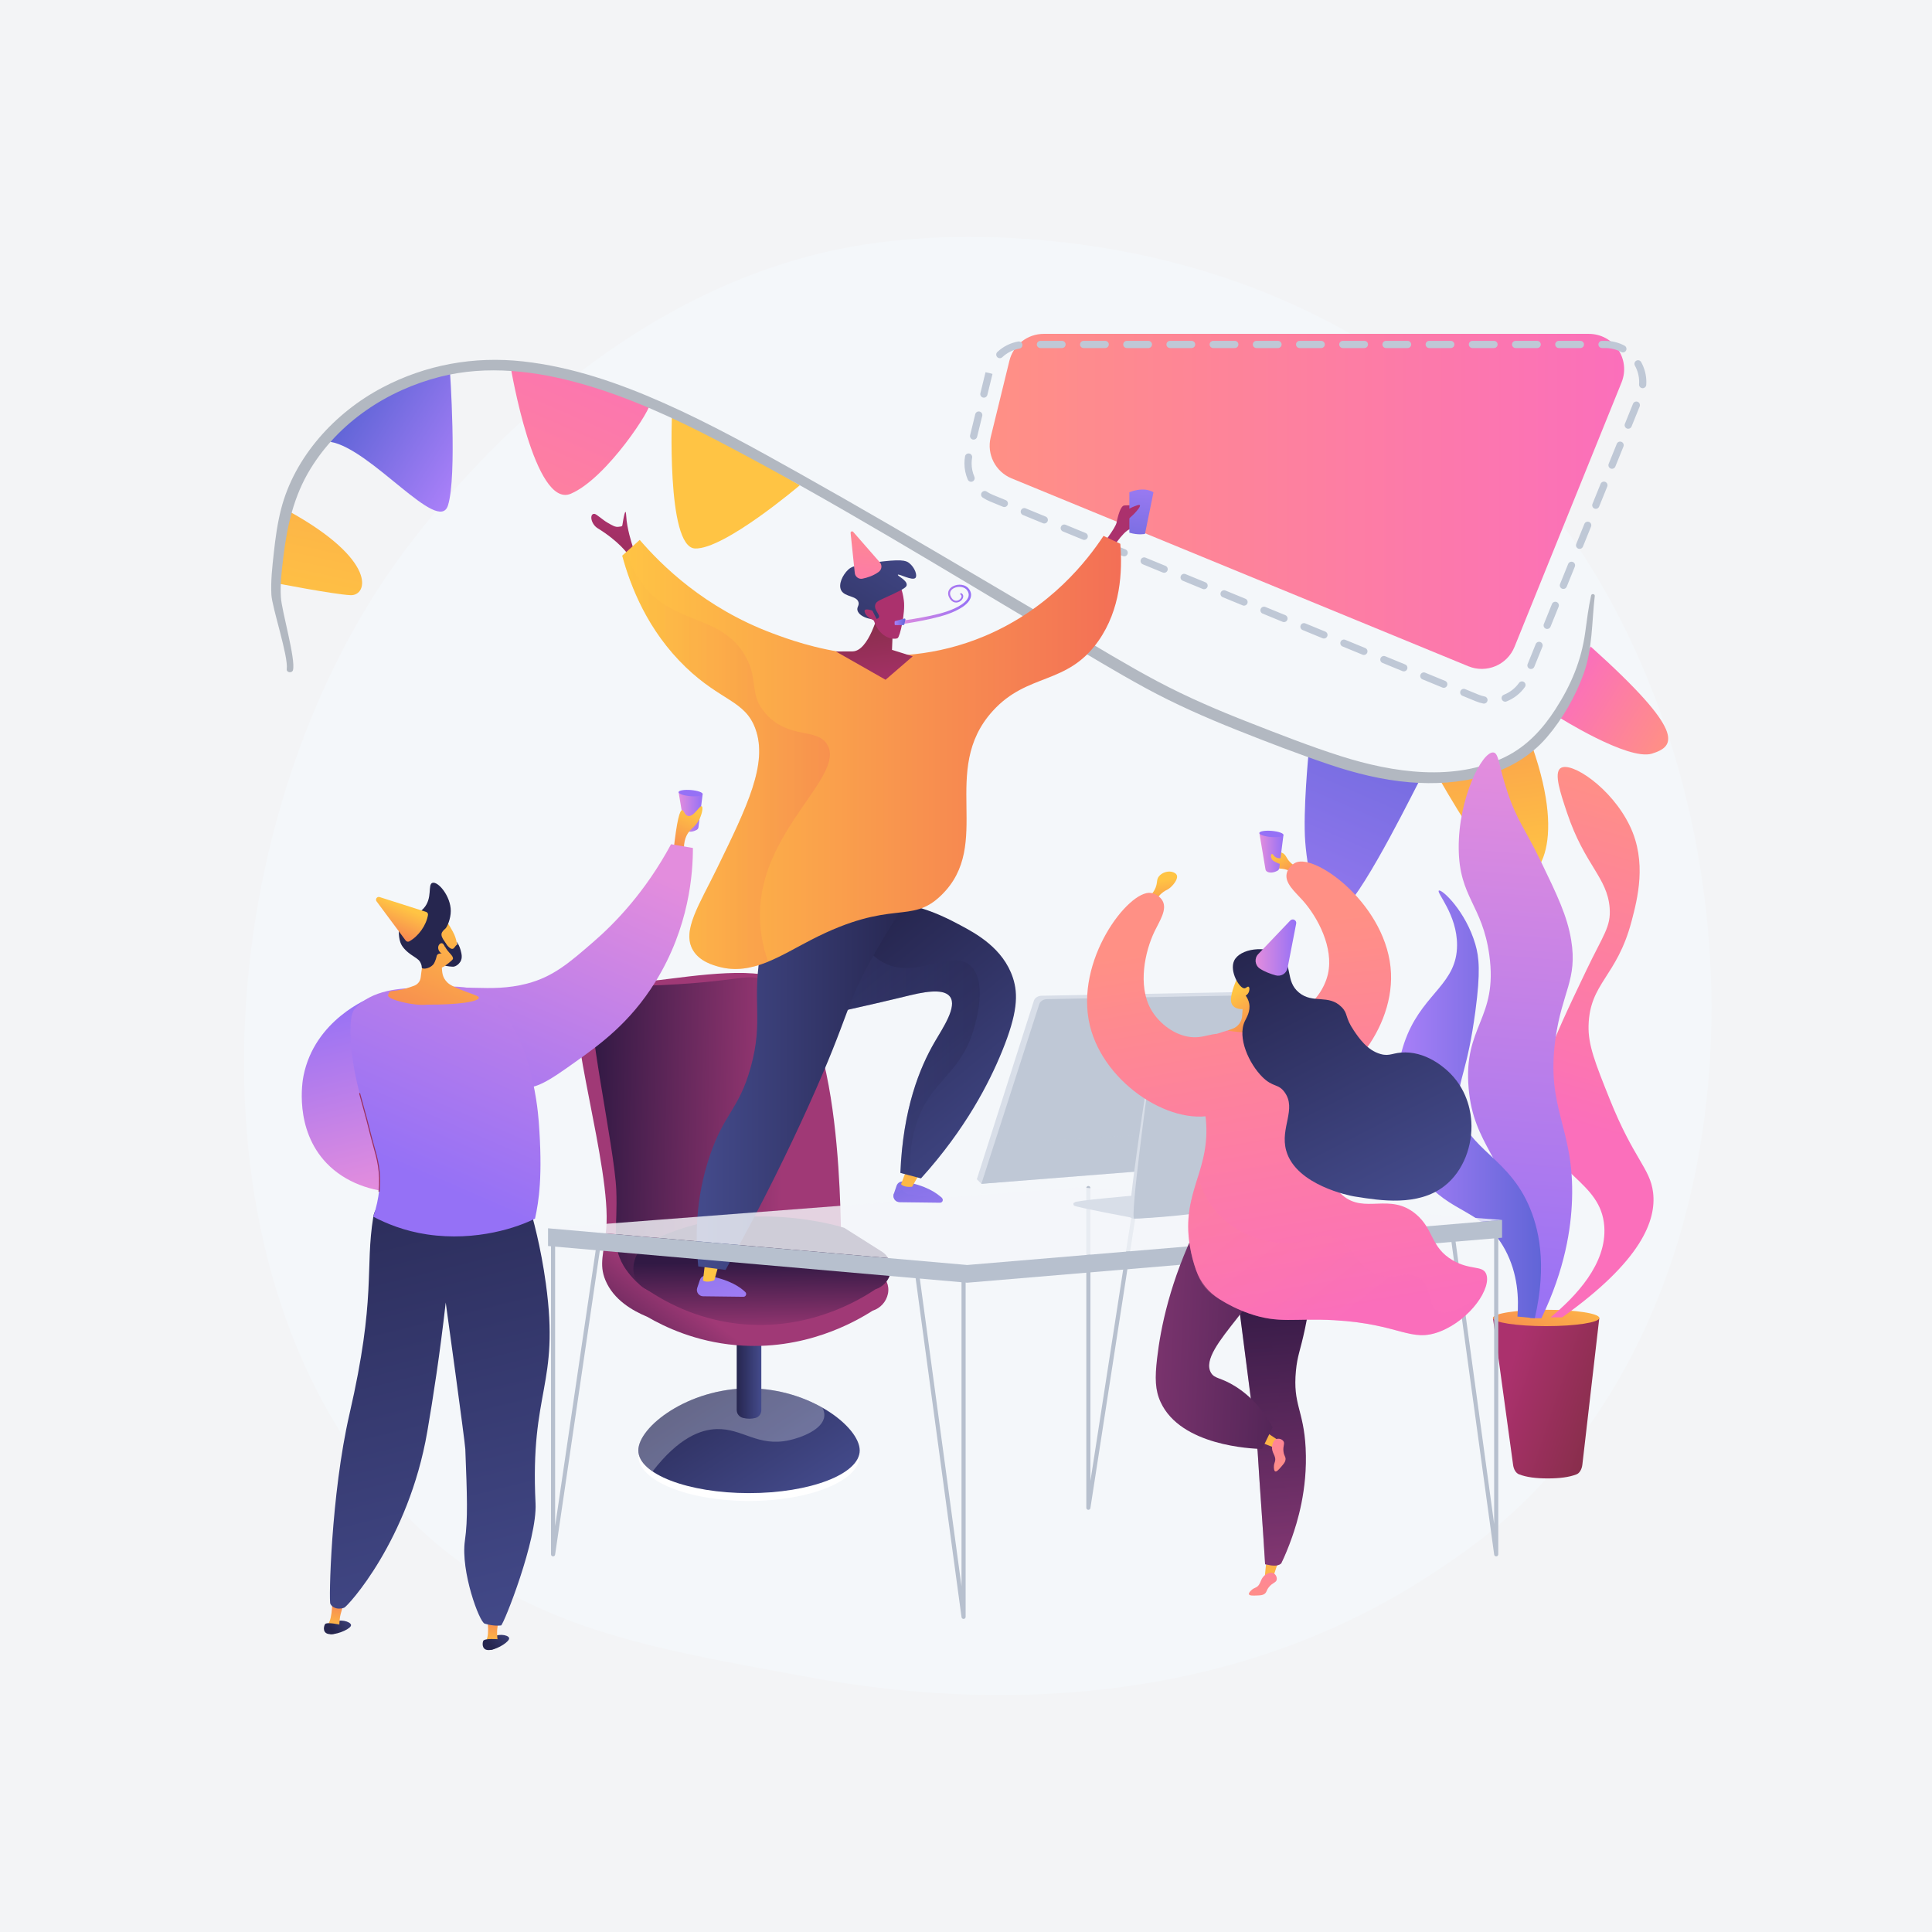 <?xml version="1.0" encoding="utf-8"?>
<!-- Generator: Adobe Illustrator 27.5.0, SVG Export Plug-In . SVG Version: 6.00 Build 0)  -->
<svg version="1.1" xmlns="http://www.w3.org/2000/svg" xmlns:xlink="http://www.w3.org/1999/xlink" x="0px" y="0px"
	 viewBox="0 0 3710 3710" style="enable-background:new 0 0 3710 3710;" xml:space="preserve">
<g id="Background">
	<g>
		<g>
			<rect style="fill:#F3F4F6;" width="3710" height="3710"/>
		</g>
	</g>
</g>
<g id="Illustration">
	<g>
		<path style="fill:#F4F7FA;" d="M2947.522,2863.078c-73.35,75.606-138.981,120.051-189.231,153.603
			c-490.073,327.226-1050.28,232.912-1223.482,200.675c-279.44-52.01-515.327-88.7-717.995-271.803
			c-460.524-416.065-438.125-1284.008-86.228-1821.66c41.724-63.75,393.088-584.58,954.508-657.969
			c13.732-1.795,23.977-2.817,32.951-3.767c86.85-9.196,625.045-57.727,1063.888,309.936
			c62.818,52.629,163.911,147.559,257.657,292.342C3382.367,1593.825,3383.453,2413.737,2947.522,2863.078z"/>
		<g>
			
				<linearGradient id="SVGID_1_" gradientUnits="userSpaceOnUse" x1="-3000.329" y1="-346.389" x2="-2777.207" y2="-346.389" gradientTransform="matrix(-0.851 -0.526 -0.526 0.851 471.131 139.028)">
				<stop  offset="0" style="stop-color:#FF9085"/>
				<stop  offset="1" style="stop-color:#FB6FBB"/>
			</linearGradient>
			<path style="fill:url(#SVGID_1_);" d="M3054.579,1241.576l-63.134,134.415c0,0,135.041,85.476,180.842,71.199
				C3218.09,1432.912,3237.665,1406.053,3054.579,1241.576z"/>
			
				<linearGradient id="SVGID_00000061433095353730413920000009445079559334495669_" gradientUnits="userSpaceOnUse" x1="2888.025" y1="1678.042" x2="2798.337" y2="1008.829">
				<stop  offset="0" style="stop-color:#FFC444"/>
				<stop  offset="0.996" style="stop-color:#F36F56"/>
			</linearGradient>
			<path style="fill:url(#SVGID_00000061433095353730413920000009445079559334495669_);" d="M2942.502,1434.005
				c-0.992-2.844-53.682,56.053-179.107,60.658c0,0,105.098,187.938,145.243,195.286S3010.764,1629.741,2942.502,1434.005z"/>
			
				<linearGradient id="SVGID_00000072979869215511347550000012241839336641164184_" gradientUnits="userSpaceOnUse" x1="-2607.644" y1="556.532" x2="-2489.206" y2="-267.982" gradientTransform="matrix(-0.851 -0.526 -0.526 0.851 471.131 139.028)">
				<stop  offset="0" style="stop-color:#AA80F9"/>
				<stop  offset="0.996" style="stop-color:#6165D7"/>
			</linearGradient>
			<path style="fill:url(#SVGID_00000072979869215511347550000012241839336641164184_);" d="M2726.529,1498.062
				c-4.204,5.193-100.193,204.481-147.346,249.217c-47.153,44.737-68.004-70.379-72.7-129.949
				c-4.697-59.57,6.479-171.906,6.479-171.906L2726.529,1498.062z"/>
			
				<linearGradient id="SVGID_00000181784779291859779850000014443695070518524339_" gradientUnits="userSpaceOnUse" x1="-1179.862" y1="84.922" x2="-1173.789" y2="-328.112" gradientTransform="matrix(-0.851 -0.526 -0.526 0.851 471.131 139.028)">
				<stop  offset="0" style="stop-color:#FFC444"/>
				<stop  offset="0.996" style="stop-color:#F36F56"/>
			</linearGradient>
			<path style="fill:url(#SVGID_00000181784779291859779850000014443695070518524339_);" d="M1535.881,931.835
				c0,0-145.492,123.82-201.321,121.399c-55.829-2.421-43.973-265.27-43.973-265.27L1535.881,931.835z"/>
			
				<linearGradient id="SVGID_00000060740358370877003320000018311391273158332603_" gradientUnits="userSpaceOnUse" x1="-952.814" y1="794.207" x2="-834.376" y2="-30.306" gradientTransform="matrix(-0.851 -0.526 -0.526 0.851 471.131 139.028)">
				<stop  offset="0" style="stop-color:#FF9085"/>
				<stop  offset="1" style="stop-color:#FB6FBB"/>
			</linearGradient>
			<path style="fill:url(#SVGID_00000060740358370877003320000018311391273158332603_);" d="M1247.576,774.498
				c7.486,4.309-81.336,143.603-151.367,173.574c-70.032,29.971-115.516-243.064-115.516-243.064S1135.505,710,1247.576,774.498z"/>
			
				<linearGradient id="SVGID_00000047045174193769546860000013979439715079484069_" gradientUnits="userSpaceOnUse" x1="-768.894" y1="402.272" x2="-512.064" y2="402.272" gradientTransform="matrix(-0.851 -0.526 -0.526 0.851 471.131 139.028)">
				<stop  offset="0" style="stop-color:#AA80F9"/>
				<stop  offset="0.996" style="stop-color:#6165D7"/>
			</linearGradient>
			<path style="fill:url(#SVGID_00000047045174193769546860000013979439715079484069_);" d="M863.822,709.252
				c0,0,14.37,204.796-3.641,261.458c-18.01,56.662-147.954-109.369-225.495-122.161
				C634.686,848.549,695.464,739.036,863.822,709.252z"/>
			
				<linearGradient id="SVGID_00000140716697932151421580000011573177587936170941_" gradientUnits="userSpaceOnUse" x1="-664.316" y1="846.774" x2="-240.668" y2="-328.505" gradientTransform="matrix(-0.851 -0.526 -0.526 0.851 471.131 139.028)">
				<stop  offset="0" style="stop-color:#FFC444"/>
				<stop  offset="0.996" style="stop-color:#F36F56"/>
			</linearGradient>
			<path style="fill:url(#SVGID_00000140716697932151421580000011573177587936170941_);" d="M552.947,980.735l-23.664,138.898
				c0,0,109.727,21.468,143.514,23.271C706.584,1144.707,725.993,1075.775,552.947,980.735z"/>
			<path style="fill:#B2B8C1;" d="M733.936,744.409c83.877-44.232,176.423-60.815,270.451-50.4
				c93.777,10.388,184.01,41.602,269.856,79.694c89.975,39.925,176.181,87.859,261.969,135.965
				c115.102,64.544,229.013,131.16,342.681,198.192c57.296,33.789,114.548,67.653,171.91,101.332
				c57.002,33.468,113.566,68.252,171.961,99.248c57.123,30.32,116.639,55.764,176.843,79.264
				c57.833,22.575,116.073,45.503,175.255,64.322c99.958,31.785,218.455,49.594,316.423,1.098
				c40.962-20.276,71.372-53.443,95.821-91.449c29.692-46.161,49.576-93.028,57.002-147.599
				c3.234-23.761,6.044-47.315,11.329-70.746c0.876-3.887,7.443-2.939,6.976,1.087c-5.782,49.8-4.181,101.447-21.307,149.25
				c-15.569,43.453-40.886,87.52-71.051,122.507c-64.395,74.682-168.659,93.992-262.937,86.046
				c-53.024-4.469-104.946-17.372-155.246-34.396c-59.78-20.232-119.014-42.99-177.629-66.365
				c-59.149-23.588-117.566-49.321-173.554-79.737c-58.186-31.611-114.835-66.317-171.813-100.041
				c-214.524-126.975-427.136-258.548-648.213-373.988c-84.246-43.991-171.166-84.29-262.791-110.383
				c-88.006-25.062-182.565-36.707-272.365-13.899c-101.569,25.795-193.988,86.778-249.241,176.738
				c-32.243,52.495-44.928,109.514-52.204,170.039c-3.064,25.467-6.286,51.193-4.647,76.886
				c1.731,27.095,28.612,118.28,23.23,139.588c-1.662,6.577-12.912,5.08-11.974-1.866c3.318-24.591-28.201-118.053-29.516-142.825
				c-1.419-26.765,1.759-53.662,4.639-80.23c3.067-28.31,6.922-56.68,14.026-84.294
				C565.709,876.774,643.345,792.183,733.936,744.409z"/>
		</g>
		
			<linearGradient id="SVGID_00000103972550940018897610000014326228258321759898_" gradientUnits="userSpaceOnUse" x1="1900.441" y1="962.811" x2="3118.849" y2="962.811">
			<stop  offset="0" style="stop-color:#FF9085"/>
			<stop  offset="1" style="stop-color:#FB6FBB"/>
		</linearGradient>
		<path style="fill:url(#SVGID_00000103972550940018897610000014326228258321759898_);" d="M1938.322,692.841l-35.928,146.873
			c-7.971,32.585,9.069,66.103,40.092,78.864l877.151,360.807c34.79,14.31,74.582-2.418,88.697-37.289l205.491-507.68
			c18.053-44.601-14.772-93.299-62.888-93.299H2004.223C1972.964,641.117,1945.75,662.476,1938.322,692.841z"/>
		<path style="fill:#BFC8D6;" d="M2849.645,1351.122c-0.451,0-0.911-0.046-1.373-0.138c-4.934-0.995-9.816-2.481-14.512-4.411
			l-25.526-10.5c-3.524-1.448-5.206-5.481-3.756-9.004c1.448-3.524,5.478-5.21,9.005-3.756l25.526,10.5
			c3.884,1.597,7.92,2.823,11.996,3.647c3.734,0.755,6.151,4.393,5.396,8.129C2855.74,1348.86,2852.862,1351.122,2849.645,1351.122z
			 M2890.377,1347.457c-2.747,0-5.343-1.652-6.416-4.361c-1.403-3.542,0.332-7.552,3.874-8.954
			c11.768-4.661,21.843-12.538,29.134-22.782c2.208-3.108,6.519-3.83,9.621-1.62c3.104,2.21,3.83,6.517,1.62,9.621
			c-8.84,12.42-21.046,21.967-35.296,27.61C2892.082,1347.3,2891.223,1347.457,2890.377,1347.457z M2772.495,1320.814
			c-0.874,0-1.762-0.167-2.621-0.521l-38.358-15.777c-3.524-1.448-5.206-5.481-3.756-9.005c1.448-3.524,5.477-5.21,9.004-3.756
			l38.358,15.777c3.524,1.448,5.206,5.481,3.756,9.005C2777.782,1319.202,2775.208,1320.814,2772.495,1320.814z M2695.778,1289.257
			c-0.874,0-1.762-0.167-2.621-0.521l-38.358-15.779c-3.523-1.45-5.206-5.481-3.756-9.005s5.478-5.208,9.005-3.756l38.358,15.779
			c3.524,1.45,5.206,5.481,3.756,9.005C2701.065,1287.646,2698.491,1289.257,2695.778,1289.257z M2939.911,1284.693
			c-0.862,0-1.738-0.162-2.587-0.505c-3.532-1.43-5.237-5.452-3.807-8.984l15.562-38.445c1.43-3.532,5.446-5.237,8.984-3.807
			c3.532,1.43,5.237,5.452,3.806,8.984l-15.562,38.445C2945.221,1283.064,2942.638,1284.693,2939.911,1284.693z M2619.06,1257.701
			c-0.874,0-1.762-0.167-2.621-0.521l-38.358-15.779c-3.524-1.45-5.206-5.481-3.756-9.005c1.448-3.524,5.478-5.208,9.004-3.756
			l38.358,15.779c3.524,1.45,5.206,5.481,3.756,9.005C2624.347,1256.089,2621.774,1257.701,2619.06,1257.701z M2542.343,1226.145
			c-0.874,0-1.762-0.167-2.621-0.521l-38.358-15.779c-3.524-1.45-5.207-5.481-3.756-9.005c1.45-3.524,5.479-5.208,9.004-3.756
			l38.358,15.779c3.524,1.45,5.206,5.481,3.756,9.005C2547.63,1224.533,2545.057,1226.145,2542.343,1226.145z M2971.034,1207.801
			c-0.863,0-1.738-0.162-2.587-0.505c-3.532-1.43-5.237-5.452-3.807-8.984l15.562-38.447c1.428-3.532,5.449-5.238,8.984-3.807
			c3.532,1.43,5.237,5.452,3.807,8.984l-15.562,38.447C2976.345,1206.172,2973.761,1207.801,2971.034,1207.801z M2465.626,1194.587
			c-0.874,0-1.762-0.167-2.621-0.521l-38.358-15.777c-3.524-1.448-5.206-5.481-3.756-9.004c1.45-3.524,5.479-5.208,9.005-3.756
			l38.358,15.777c3.524,1.448,5.206,5.481,3.756,9.005C2470.913,1192.975,2468.34,1194.587,2465.626,1194.587z M2388.909,1163.031
			c-0.874,0-1.762-0.167-2.621-0.521l-38.358-15.777c-3.524-1.449-5.206-5.481-3.756-9.005s5.479-5.208,9.004-3.756l38.358,15.777
			c3.524,1.448,5.206,5.481,3.756,9.005C2394.196,1161.418,2391.623,1163.031,2388.909,1163.031z M2312.192,1131.474
			c-0.874,0-1.762-0.167-2.621-0.521l-38.358-15.779c-3.524-1.45-5.206-5.481-3.756-9.005s5.481-5.21,9.004-3.756l38.358,15.779
			c3.524,1.45,5.207,5.481,3.756,9.005C2317.479,1129.862,2314.905,1131.474,2312.192,1131.474z M3002.157,1130.906
			c-0.862,0-1.738-0.162-2.587-0.505c-3.532-1.43-5.237-5.452-3.807-8.984l15.563-38.447c1.428-3.534,5.45-5.238,8.984-3.807
			c3.532,1.43,5.237,5.452,3.807,8.984l-15.563,38.447C3007.468,1129.278,3004.885,1130.906,3002.157,1130.906z M2235.475,1099.918
			c-0.874,0-1.762-0.167-2.621-0.52l-38.358-15.779c-3.524-1.45-5.206-5.481-3.756-9.005c1.45-3.524,5.481-5.21,9.005-3.756
			l38.358,15.779c3.524,1.45,5.206,5.481,3.756,9.005C2240.762,1098.306,2238.188,1099.918,2235.475,1099.918z M2158.758,1068.36
			c-0.874,0-1.762-0.167-2.621-0.52l-38.358-15.777c-3.524-1.449-5.206-5.481-3.756-9.005c1.45-3.524,5.474-5.21,9.005-3.756
			l38.358,15.777c3.523,1.449,5.206,5.481,3.756,9.005C2164.045,1066.748,2161.471,1068.36,2158.758,1068.36z M3033.283,1054.012
			c-0.862,0-1.738-0.162-2.587-0.505c-3.532-1.43-5.237-5.452-3.807-8.984l15.562-38.447c1.43-3.532,5.445-5.238,8.984-3.807
			c3.532,1.43,5.237,5.452,3.807,8.984l-15.562,38.447C3038.594,1052.384,3036.01,1054.012,3033.283,1054.012z M2082.041,1036.803
			c-0.874,0-1.762-0.167-2.621-0.52l-38.358-15.777c-3.524-1.45-5.206-5.481-3.756-9.005c1.448-3.524,5.474-5.21,9.005-3.756
			l38.358,15.777c3.523,1.449,5.206,5.481,3.756,9.005C2087.328,1035.192,2084.754,1036.803,2082.041,1036.803z M2005.323,1005.247
			c-0.874,0-1.762-0.167-2.621-0.52l-38.358-15.779c-3.524-1.45-5.206-5.481-3.756-9.005c1.45-3.525,5.486-5.205,9.004-3.756
			l38.358,15.779c3.524,1.45,5.206,5.481,3.756,9.005C2010.61,1003.635,2008.037,1005.247,2005.323,1005.247z M3064.406,977.119
			c-0.862,0-1.738-0.162-2.587-0.505c-3.532-1.43-5.235-5.452-3.807-8.984l15.562-38.447c1.428-3.534,5.449-5.238,8.984-3.807
			c3.532,1.43,5.235,5.452,3.807,8.984l-15.562,38.447C3069.717,975.49,3067.133,977.119,3064.406,977.119z M1928.606,973.691
			c-0.874,0-1.762-0.167-2.621-0.521l-25.009-10.288c-4.881-2.009-9.567-4.507-13.926-7.425c-3.168-2.117-4.017-6.402-1.898-9.569
			c2.114-3.168,6.404-4.019,9.569-1.898c3.601,2.407,7.472,4.47,11.506,6.131l25.008,10.288c3.524,1.45,5.206,5.481,3.756,9.005
			C1933.893,972.079,1931.32,973.691,1928.606,973.691z M1864.761,925.16c-2.675,0-5.218-1.563-6.342-4.176
			c-4.266-9.922-6.429-20.413-6.429-31.179c-0.002-4.438,0.381-8.924,1.135-13.328c0.642-3.756,4.203-6.278,7.965-5.634
			c3.756,0.643,6.278,4.209,5.634,7.965c-0.623,3.635-0.938,7.334-0.936,10.994c0,8.885,1.785,17.541,5.307,25.732
			c1.504,3.5-0.113,7.558-3.613,9.063C1866.594,924.979,1865.67,925.16,1864.761,925.16z M3095.53,900.225
			c-0.863,0-1.738-0.162-2.587-0.505c-3.532-1.43-5.235-5.452-3.807-8.984l15.562-38.447c1.43-3.532,5.445-5.238,8.984-3.807
			c3.532,1.43,5.237,5.452,3.806,8.984l-15.562,38.447C3100.84,898.596,3098.257,900.225,3095.53,900.225z M1869.612,844.216
			c-0.542,0-1.093-0.064-1.644-0.199c-3.702-0.906-5.968-4.64-5.063-8.341l9.855-40.29c0.906-3.702,4.642-5.971,8.341-5.063
			c3.702,0.906,5.968,4.64,5.063,8.341l-9.855,40.29C1875.537,842.106,1872.718,844.216,1869.612,844.216z M3126.653,823.331
			c-0.863,0-1.738-0.162-2.587-0.505c-3.532-1.43-5.237-5.452-3.807-8.984l15.562-38.447c1.428-3.532,5.447-5.238,8.984-3.807
			c3.532,1.43,5.237,5.452,3.807,8.984l-15.562,38.447C3131.964,821.702,3129.38,823.331,3126.653,823.331z M1889.322,763.639
			c-0.542,0-1.093-0.064-1.644-0.199c-3.702-0.906-5.968-4.64-5.063-8.341l9.855-40.29l6.766,1.379l6.651,1.839l-9.869,40.349
			C1895.248,761.528,1892.428,763.639,1889.322,763.639z M3154.399,745.46c-0.164,0-0.329-0.005-0.495-0.017
			c-3.802-0.271-6.663-3.571-6.394-7.371c0.108-1.519,0.162-3.034,0.162-4.539c0-10.936-2.845-21.841-8.227-31.534
			c-1.849-3.33-0.648-7.531,2.683-9.38c3.33-1.854,7.532-0.647,9.38,2.683c6.517,11.737,9.961,24.955,9.961,38.231
			c0,1.829-0.064,3.67-0.195,5.516C3161.015,742.684,3157.987,745.46,3154.399,745.46z M1919.947,687.82
			c-1.843,0-3.682-0.734-5.04-2.186c-2.604-2.782-2.457-7.148,0.325-9.751c11.179-10.458,25.029-17.408,40.054-20.099
			c3.733-0.675,7.334,1.822,8.007,5.575c0.672,3.751-1.824,7.335-5.575,8.007c-12.399,2.22-23.83,7.958-33.06,16.593
			C1923.328,687.203,1921.635,687.82,1919.947,687.82z M3116.377,676.795c-1.1,0-2.215-0.264-3.252-0.82
			c-9.451-5.063-19.803-7.632-30.771-7.632h-6.04c-3.81,0-6.899-3.089-6.899-6.899s3.089-6.899,6.899-6.899h6.04
			c13.266,0,25.813,3.118,37.29,9.269c3.359,1.799,4.622,5.981,2.822,9.34C3121.221,675.475,3118.839,676.795,3116.377,676.795z
			 M3034.836,668.343h-41.477c-3.81,0-6.899-3.089-6.899-6.899s3.089-6.899,6.899-6.899h41.477c3.81,0,6.899,3.089,6.899,6.899
			S3038.646,668.343,3034.836,668.343z M2951.881,668.343h-41.477c-3.81,0-6.899-3.089-6.899-6.899s3.089-6.899,6.899-6.899h41.477
			c3.81,0,6.899,3.089,6.899,6.899S2955.691,668.343,2951.881,668.343z M2868.927,668.343h-41.477c-3.81,0-6.899-3.089-6.899-6.899
			s3.089-6.899,6.899-6.899h41.477c3.81,0,6.899,3.089,6.899,6.899S2872.737,668.343,2868.927,668.343z M2785.975,668.343h-41.477
			c-3.81,0-6.899-3.089-6.899-6.899s3.089-6.899,6.899-6.899h41.477c3.81,0,6.899,3.089,6.899,6.899
			S2789.784,668.343,2785.975,668.343z M2703.02,668.343h-41.477c-3.81,0-6.899-3.089-6.899-6.899s3.089-6.899,6.899-6.899h41.477
			c3.81,0,6.899,3.089,6.899,6.899S2706.83,668.343,2703.02,668.343z M2620.066,668.343h-41.477c-3.81,0-6.899-3.089-6.899-6.899
			s3.089-6.899,6.899-6.899h41.477c3.81,0,6.899,3.089,6.899,6.899S2623.876,668.343,2620.066,668.343z M2537.112,668.343h-41.477
			c-3.81,0-6.899-3.089-6.899-6.899s3.089-6.899,6.899-6.899h41.477c3.81,0,6.899,3.089,6.899,6.899
			S2540.922,668.343,2537.112,668.343z M2454.159,668.343h-41.477c-3.81,0-6.899-3.089-6.899-6.899s3.089-6.899,6.899-6.899h41.477
			c3.81,0,6.899,3.089,6.899,6.899S2457.969,668.343,2454.159,668.343z M2371.205,668.343h-41.477c-3.81,0-6.899-3.089-6.899-6.899
			s3.089-6.899,6.899-6.899h41.477c3.81,0,6.899,3.089,6.899,6.899S2375.015,668.343,2371.205,668.343z M2288.25,668.343h-41.477
			c-3.81,0-6.899-3.089-6.899-6.899s3.089-6.899,6.899-6.899h41.477c3.81,0,6.899,3.089,6.899,6.899
			S2292.061,668.343,2288.25,668.343z M2205.298,668.343h-41.477c-3.81,0-6.899-3.089-6.899-6.899s3.089-6.899,6.899-6.899h41.477
			c3.81,0,6.899,3.089,6.899,6.899S2209.108,668.343,2205.298,668.343z M2122.344,668.343h-41.477c-3.81,0-6.899-3.089-6.899-6.899
			s3.089-6.899,6.899-6.899h41.477c3.81,0,6.899,3.089,6.899,6.899S2126.154,668.343,2122.344,668.343z M2039.389,668.343h-41.477
			c-3.81,0-6.899-3.089-6.899-6.899s3.089-6.899,6.899-6.899h41.477c3.81,0,6.899,3.089,6.899,6.899
			S2043.199,668.343,2039.389,668.343z"/>
		<g>
			<ellipse style="fill:#FFFFFF;" cx="1438.343" cy="2795.505" rx="212.576" ry="86.758"/>
			
				<linearGradient id="SVGID_00000113316289794334657020000012973020677396608702_" gradientUnits="userSpaceOnUse" x1="1306.817" y1="2582.692" x2="1521.472" y2="2910.989">
				<stop  offset="0.004" style="stop-color:#26264F"/>
				<stop  offset="1" style="stop-color:#444B8C"/>
			</linearGradient>
			<path style="fill:url(#SVGID_00000113316289794334657020000012973020677396608702_);" d="M1225.767,2785.333
				c0,45.23,95.173,81.896,212.576,81.896c117.402,0,212.576-36.666,212.576-81.896c0-45.23-95.174-119.237-212.576-119.237
				C1320.94,2666.095,1225.767,2740.102,1225.767,2785.333z"/>
			<path style="opacity:0.3;fill:#EBEFF2;" d="M1225.767,2785.331c0-45.229,95.173-119.236,212.576-119.236
				c54.208,0,103.648,15.793,141.198,37.229c2.629,5.506,3.854,10.981,3.356,16.179c-2.438,25.448-43.943,41.093-67.767,46.253
				c-59.994,12.995-89.292-22.88-138.76-21.513c-30.582,0.844-72.962,16.208-123.229,81.276
				C1235.742,2813.646,1225.767,2799.941,1225.767,2785.331z"/>
			
				<linearGradient id="SVGID_00000087404635602652639160000017979828871644881805_" gradientUnits="userSpaceOnUse" x1="1414.708" y1="2614.175" x2="1461.977" y2="2614.175">
				<stop  offset="0.004" style="stop-color:#26264F"/>
				<stop  offset="1" style="stop-color:#444B8C"/>
			</linearGradient>
			<path style="fill:url(#SVGID_00000087404635602652639160000017979828871644881805_);" d="M1426.699,2722.775
				c8.492,2.115,16.417,2.032,23.874,0.137c6.762-1.717,11.404-7.975,11.404-14.952v-203.958h-47.269v203.673
				C1414.708,2714.869,1419.719,2721.038,1426.699,2722.775z"/>
			<g>
				
					<linearGradient id="SVGID_00000085220981090983351500000012477343534308924567_" gradientUnits="userSpaceOnUse" x1="-871.099" y1="2606.964" x2="-1004.61" y2="2432.995" gradientTransform="matrix(-1 0 0 1 230.285 0)">
					<stop  offset="0" style="stop-color:#311944"/>
					<stop  offset="1" style="stop-color:#A03976"/>
				</linearGradient>
				<path style="fill:url(#SVGID_00000085220981090983351500000012477343534308924567_);" d="M1688.107,2444.408l-72.211-45.648
					c-3.004-17.054,8.172-465.476-130.018-521.494c-56.196-22.782-203.031,4.751-236.219,6.233
					c-66.252,2.961-113.512,5.072-136.241,36.675c-29.187,40.582,60.907,322.583,50.771,438.665
					c-4.133,47.336-14.644,68.359-1.551,99.718c15.684,37.565,52.057,58.388,80.338,70.109
					c33.805,19.631,92.668,47.605,170.412,54.419c130.952,11.476,228.715-44.698,262.334-66.192
					c14.951-4.713,26.182-17.144,29.361-32.494C1708.305,2468.834,1701.542,2452.901,1688.107,2444.408z"/>
				
					<linearGradient id="SVGID_00000166635329103032507900000001007551772101366192_" gradientUnits="userSpaceOnUse" x1="1133.784" y1="2184.352" x2="1502.33" y2="2192.364">
					<stop  offset="0" style="stop-color:#311944"/>
					<stop  offset="1" style="stop-color:#A03976"/>
				</linearGradient>
				<path style="fill:url(#SVGID_00000166635329103032507900000001007551772101366192_);" d="M1235.099,1893.036
					c-49.002,1.452-79.453,0.881-96.295,22.76c-17.678,22.966,41.331,287.74,44.643,369.509
					c3.02,74.543-10.125,104.018,13.966,145.33c0,0,12.241,20.992,31.565,36.76c68.29,55.722,244.48,55.048,318.635-61.285
					c59.161-92.809-6.648-474.81-76.159-520.077C1437.401,1863.855,1429.584,1887.275,1235.099,1893.036z"/>
				
					<linearGradient id="SVGID_00000004547405523587121040000007218210521525874072_" gradientUnits="userSpaceOnUse" x1="-1233.254" y1="2423.465" x2="-1234.954" y2="2567.921" gradientTransform="matrix(-1 0 0 1 230.285 0)">
					<stop  offset="0" style="stop-color:#311944"/>
					<stop  offset="1" style="stop-color:#A03976"/>
				</linearGradient>
				<path style="fill:url(#SVGID_00000004547405523587121040000007218210521525874072_);" d="M1693.359,2403.414l-72.211-45.65
					c0,0-193.423-63.591-372.385,26.071c-20.041,10.041-32.51,30.772-32.51,53.188c0,17.198,10.331,32.715,26.199,39.35
					c31.219,21.315,92.169,56.507,176.188,65.717c133.572,14.643,232.955-46.522,262.334-66.191
					c14.951-4.714,26.183-17.144,29.362-32.495C1713.557,2427.839,1706.795,2411.905,1693.359,2403.414z"/>
			</g>
		</g>
		<g>
			
				<linearGradient id="SVGID_00000160171834639142566770000012009291575795417262_" gradientUnits="userSpaceOnUse" x1="1802.071" y1="2439.944" x2="1706.664" y2="2099.473">
				<stop  offset="0" style="stop-color:#AA80F9"/>
				<stop  offset="0.996" style="stop-color:#6165D7"/>
			</linearGradient>
			<path style="fill:url(#SVGID_00000160171834639142566770000012009291575795417262_);" d="M1721.651,2276.985l-5.243,15.513
				c-2.649,7.838,3.117,15.981,11.391,16.084l77.252,0.965c4.778,0.06,7.156-5.725,3.74-9.066
				c-9.915-9.694-31.323-24.515-73.521-31.609C1729.354,2267.878,1723.571,2271.303,1721.651,2276.985z"/>
			
				<linearGradient id="SVGID_00000014591869695270201580000006404567828618065573_" gradientUnits="userSpaceOnUse" x1="1743.057" y1="2331.085" x2="1784.213" y2="1883.981">
				<stop  offset="0" style="stop-color:#FFC444"/>
				<stop  offset="0.996" style="stop-color:#F36F56"/>
			</linearGradient>
			<path style="fill:url(#SVGID_00000014591869695270201580000006404567828618065573_);" d="M1742.575,2241.614l-12.234,32.268
				c0,0,3.984,6.689,21.12,5.027l17.136-29.931L1742.575,2241.614z"/>
			
				<linearGradient id="SVGID_00000022545453263617437750000013408287022712471936_" gradientUnits="userSpaceOnUse" x1="1992.149" y1="2244.295" x2="1632.969" y2="1812.157">
				<stop  offset="0" style="stop-color:#444B8C"/>
				<stop  offset="0.996" style="stop-color:#26264F"/>
			</linearGradient>
			<path style="fill:url(#SVGID_00000022545453263617437750000013408287022712471936_);" d="M1630.799,1758.379
				c74.329-55.84,177.97-0.578,213.263,18.24c29.332,15.64,82.182,43.82,101.019,101.019c10.486,31.842,8.975,68.252-21.046,141.708
				c-24.031,58.802-69.019,147.918-155.439,243.501c-13.195-3.532-26.389-7.063-39.584-10.595
				c4.934-122.723,36.848-201.613,65.97-251.577c15.657-26.862,43.407-67.492,29.437-86.557
				c-9.147-12.483-33.018-13.593-77.167-2.806c-39.324,9.608-92.678,22.126-165.56,37.882
				C1560.606,1873.311,1579.992,1796.548,1630.799,1758.379z"/>
			
				<linearGradient id="SVGID_00000166650560472950067390000005280011487308353191_" gradientUnits="userSpaceOnUse" x1="1573.285" y1="2007.259" x2="1881.401" y2="2007.259">
				<stop  offset="0" style="stop-color:#444B8C"/>
				<stop  offset="0.996" style="stop-color:#26264F"/>
			</linearGradient>
			<path style="opacity:0.3;fill:url(#SVGID_00000166650560472950067390000005280011487308353191_);" d="M1782.328,2110.076
				c28.167-42.947,68.39-66.626,87.924-134.692c4.56-15.889,26.446-92.148-7.484-121.598c-36.26-31.473-97.849,23.857-159.011-1.871
				c-37.278-15.68-58.626-54.842-71.349-94.701c-0.537,0.389-1.077,0.764-1.61,1.164c-50.807,38.169-70.193,114.932-49.107,190.814
				c72.882-15.756,126.236-28.275,165.56-37.882c44.149-10.787,68.02-9.677,77.167,2.806c13.97,19.065-13.78,59.696-29.437,86.557
				c-29.122,49.964-61.036,128.854-65.97,251.577c6.292,1.684,12.582,3.368,18.874,5.052
				C1744.787,2186.784,1762.12,2140.888,1782.328,2110.076z"/>
			
				<linearGradient id="SVGID_00000140715109051104760100000017471996084571643273_" gradientUnits="userSpaceOnUse" x1="1178.917" y1="982.089" x2="1156.993" y2="1268.673">
				<stop  offset="0" style="stop-color:#AB316D"/>
				<stop  offset="1" style="stop-color:#792D3D"/>
			</linearGradient>
			<path style="fill:url(#SVGID_00000140715109051104760100000017471996084571643273_);" d="M1216.077,1052.492
				c0,0-0.214-0.611-0.59-1.735c-2.453-7.336-11.766-36.507-12.937-59.889c-1.033-20.64-5.406,4.573-7.399,17.534
				c-0.49,3.183-3.64,2.483-6.798,3.109c-6.728,1.333-12.868-2.805-21.452-7.671c-9.956-5.645-21.111-16.647-25.289-17.046
				c-10.1-0.963-7.451,19.28,6.343,27.757c40.541,24.913,56.873,48.512,56.873,48.512l11.035-11.181L1216.077,1052.492z"/>
			
				<linearGradient id="SVGID_00000036947284356319997320000003545342394814661821_" gradientUnits="userSpaceOnUse" x1="1405.067" y1="2551.193" x2="1309.66" y2="2210.72">
				<stop  offset="0" style="stop-color:#AA80F9"/>
				<stop  offset="0.996" style="stop-color:#6165D7"/>
			</linearGradient>
			<path style="fill:url(#SVGID_00000036947284356319997320000003545342394814661821_);" d="M1344.095,2457.638l-5.243,15.513
				c-2.649,7.838,3.117,15.981,11.39,16.084l77.252,0.965c4.778,0.06,7.156-5.726,3.74-9.066
				c-9.915-9.694-31.323-24.515-73.521-31.609C1351.798,2448.531,1346.016,2451.956,1344.095,2457.638z"/>
			
				<linearGradient id="SVGID_00000146496598526457628520000007678904100111893431_" gradientUnits="userSpaceOnUse" x1="1378.781" y1="2297.554" x2="1419.937" y2="1850.451">
				<stop  offset="0" style="stop-color:#FFC444"/>
				<stop  offset="0.996" style="stop-color:#F36F56"/>
			</linearGradient>
			<path style="fill:url(#SVGID_00000146496598526457628520000007678904100111893431_);" d="M1354,2424.491l-4.069,34.268
				c0,0,5.483,5.527,21.709-0.228l9.39-33.187L1354,2424.491z"/>
			
				<linearGradient id="SVGID_00000105426649573774419360000002688132426407465347_" gradientUnits="userSpaceOnUse" x1="1337.867" y1="2040.245" x2="1754.406" y2="2040.245">
				<stop  offset="0" style="stop-color:#444B8C"/>
				<stop  offset="0.996" style="stop-color:#26264F"/>
			</linearGradient>
			<path style="fill:url(#SVGID_00000105426649573774419360000002688132426407465347_);" d="M1519.507,1660.943
				c-18.186,33.535-43.248,87.415-57.074,157.3c-20.832,105.293,5.237,138.775-21.217,232.544
				c-22.54,79.899-50.115,86.243-77.932,167.792c-28.739,84.254-27.832,161.115-22.449,213.263
				c17.483,2.266,34.965,4.531,52.449,6.797c72.268-128.993,123.83-236.541,157.792-311.54
				c85.935-189.77,69.373-193.619,130.233-299.502c49.335-85.832,85.291-126.923,69.217-157.141
				C1727.25,1626.699,1613.749,1641.205,1519.507,1660.943z"/>
			
				<linearGradient id="SVGID_00000070093563508459056600000008920992630053302967_" gradientUnits="userSpaceOnUse" x1="2156.994" y1="1041.114" x2="2130.803" y2="1383.457">
				<stop  offset="0" style="stop-color:#AB316D"/>
				<stop  offset="1" style="stop-color:#792D3D"/>
			</linearGradient>
			<path style="fill:url(#SVGID_00000070093563508459056600000008920992630053302967_);" d="M2115.406,1047.761
				c0,0,26.438-32.996,28.726-44.221c2.287-11.224,7.374-32.059,14.651-32.866c7.278-0.807,38.356-0.904,43.161,8.264
				c4.805,9.168-18.397,32.318-32.402,37.229c-14.004,4.911-37.155,42.685-37.155,42.685L2115.406,1047.761z"/>
			
				<linearGradient id="SVGID_00000101089707107163229440000007679510485475135362_" gradientUnits="userSpaceOnUse" x1="2197.668" y1="889.109" x2="2175.22" y2="1106.113">
				<stop  offset="0" style="stop-color:#AA80F9"/>
				<stop  offset="0.996" style="stop-color:#6165D7"/>
			</linearGradient>
			<path style="fill:url(#SVGID_00000101089707107163229440000007679510485475135362_);" d="M2168.694,1022.914v-77.6
				c0,0,26.522-11.926,46.319,0l-16.339,79.974C2198.675,1025.288,2186.39,1028.111,2168.694,1022.914z"/>
			
				<linearGradient id="SVGID_00000122691266914882370320000018356784121895799966_" gradientUnits="userSpaceOnUse" x1="2168.066" y1="1041.961" x2="2141.876" y2="1384.306">
				<stop  offset="0" style="stop-color:#AB316D"/>
				<stop  offset="1" style="stop-color:#792D3D"/>
			</linearGradient>
			<path style="fill:url(#SVGID_00000122691266914882370320000018356784121895799966_);" d="M2156.867,983.034
				c0,0,13.618-8.363,26.931-12.7s-1.602,11.847-6.513,16.914c-4.911,5.067-18.289,16.292-18.289,16.292L2156.867,983.034z"/>
			
				<linearGradient id="SVGID_00000170280094173167309670000003703911495563881099_" gradientUnits="userSpaceOnUse" x1="1194.867" y1="1444.909" x2="2152.691" y2="1444.909">
				<stop  offset="0" style="stop-color:#FFC444"/>
				<stop  offset="0.996" style="stop-color:#F36F56"/>
			</linearGradient>
			<path style="fill:url(#SVGID_00000170280094173167309670000003703911495563881099_);" d="M1228.456,1036.766
				c41.416,48.198,124.408,130.74,255.256,179.508c52.784,19.673,222.232,82.827,406.857,5.291
				c127.014-53.341,198.364-146.873,228.503-192.489c10.751,5.051,21.505,10.102,32.256,15.153
				c4.278,53.664,0.574,125.818-42.091,186.605c-60.153,85.703-135.638,60.317-202.865,134.428
				c-103.647,114.261,1.905,256.047-98.79,353.832c-59.549,57.828-92.919,4.801-249.742,85.586
				c-59.325,30.56-114.094,68.822-176.784,51.913c-11.474-3.095-37.685-10.165-50.51-32.27
				c-21.472-37.008,11.94-86.233,46.829-157.81c57.575-118.119,97.627-200.285,73.205-267.145
				c-19.869-54.395-65.668-52.824-133.595-118.091c-73.156-70.29-105.907-154.622-122.12-214.21
				C1206.064,1056.966,1217.26,1046.866,1228.456,1036.766z"/>
			
				<linearGradient id="SVGID_00000133507679256929205900000000437531575391625350_" gradientUnits="userSpaceOnUse" x1="1194.867" y1="1459.523" x2="1593.681" y2="1459.523">
				<stop  offset="0" style="stop-color:#FFC444"/>
				<stop  offset="0.996" style="stop-color:#F36F56"/>
			</linearGradient>
			<path style="opacity:0.3;fill:url(#SVGID_00000133507679256929205900000000437531575391625350_);" d="M1459.627,1742.946
				c9.167-155.169,163.404-254.17,129.08-312.879c-19.528-33.402-74.268-9.588-118.39-59.778
				c-33.285-37.863-12.445-63.147-38.751-109.99c-45.7-81.379-138.886-59.002-197.829-138.901
				c-10.176-13.793-21.764-33.946-29.158-63.091c-3.236,2.921-6.474,5.841-9.712,8.761c16.213,59.588,48.964,143.919,122.12,214.21
				c67.927,65.267,113.726,63.696,133.595,118.091c24.422,66.86-15.63,149.026-73.205,267.145
				c-34.89,71.577-68.301,120.802-46.829,157.81c12.825,22.105,39.036,29.175,50.51,32.27c32.877,8.869,63.574,2.551,93.894-9.861
				C1464.596,1817.133,1457.327,1781.885,1459.627,1742.946z"/>
			
				<linearGradient id="SVGID_00000079477667006226043500000001793046322859511463_" gradientUnits="userSpaceOnUse" x1="1691.92" y1="1336.516" x2="1659.183" y2="1133.543">
				<stop  offset="0" style="stop-color:#AB316D"/>
				<stop  offset="1" style="stop-color:#792D3D"/>
			</linearGradient>
			<path style="fill:url(#SVGID_00000079477667006226043500000001793046322859511463_);" d="M1687.241,1174.623
				c0,0-18.464,76.1-50.285,76.254c-31.822,0.153-31.822,0.153-31.822,0.153l95.407,54.31l52.102-44.93l-39.735-12.503l2.213-55.02
				L1687.241,1174.623z"/>
			
				<linearGradient id="SVGID_00000176743944301004374050000008224511654558929083_" gradientUnits="userSpaceOnUse" x1="1665.902" y1="1121.57" x2="1538.693" y2="983.136">
				<stop  offset="0" style="stop-color:#AB316D"/>
				<stop  offset="1" style="stop-color:#792D3D"/>
			</linearGradient>
			<path style="fill:url(#SVGID_00000176743944301004374050000008224511654558929083_);" d="M1726.636,1122.222
				c0,0,6.15,7.959,9.083,31.22c2.934,23.262-7.358,68.848-11.983,71.907c-4.625,3.059-33.057,2.864-45.239-32.462l-20.201-36.601
				L1726.636,1122.222z"/>
			
				<linearGradient id="SVGID_00000002344412060263659390000012091606551901088427_" gradientUnits="userSpaceOnUse" x1="1749.253" y1="1006.997" x2="1532.248" y2="1368.048">
				<stop  offset="0" style="stop-color:#444B8C"/>
				<stop  offset="0.996" style="stop-color:#26264F"/>
			</linearGradient>
			<path style="fill:url(#SVGID_00000002344412060263659390000012091606551901088427_);" d="M1687.416,1186.035
				c3.742-5.55-10.039-14.639-6.483-25.459c2.21-6.725,9.139-8.094,34.106-19.88c22.319-10.536,25.774-13.687,26.096-17.397
				c0.801-9.224-18.16-17.306-16.988-19.578c1.428-2.768,27.924,12.414,33.806,5.928c4.065-4.482-1.221-19.853-11.951-28.383
				c-6.318-5.023-15.327-8.312-68.3-0.935c-36.632,5.101-43.141,8.18-48.965,13.633c-10.592,9.918-19.428,28.165-13.445,39.586
				c6.918,13.205,29.868,10.075,33.272,22.901c1.739,6.553-3.714,9.392-1.901,15.938
				C1650.627,1186.706,1682.361,1193.532,1687.416,1186.035z"/>
			
				<linearGradient id="SVGID_00000180327791228537574850000009277274252334480257_" gradientUnits="userSpaceOnUse" x1="1640.2" y1="1145.188" x2="1512.99" y2="1006.755">
				<stop  offset="0" style="stop-color:#AB316D"/>
				<stop  offset="1" style="stop-color:#792D3D"/>
			</linearGradient>
			<path style="fill:url(#SVGID_00000180327791228537574850000009277274252334480257_);" d="M1685.531,1192.887l-10.316-20.296
				c0,0-16.667-6.284-14.861,2.033C1662.16,1182.94,1672.769,1191.351,1685.531,1192.887z"/>
			
				<linearGradient id="SVGID_00000082344903697068291770000014953241149920917140_" gradientUnits="userSpaceOnUse" x1="1720.328" y1="1161.23" x2="1864.76" y2="1161.23">
				<stop  offset="0.004" style="stop-color:#E38DDD"/>
				<stop  offset="1" style="stop-color:#9571F6"/>
			</linearGradient>
			<path style="fill:url(#SVGID_00000082344903697068291770000014953241149920917140_);" d="M1723.31,1193.006
				c21.215-2.722,42.461-6.126,63.387-10.553c10.45-2.255,20.865-4.759,30.914-8.088c10.01-3.373,19.877-7.551,28.574-13.27
				c4.276-2.906,8.286-6.259,11.095-10.29c1.28-2.044,2.437-4.196,2.732-6.47c0.314-1.124,0.161-2.26,0.176-3.396
				c-0.046-0.565-0.234-1.118-0.335-1.68c-0.096-0.565-0.229-1.125-0.504-1.655l-0.68-1.625c-0.278-0.525-0.639-1.022-0.951-1.537
				c-0.628-1.055-1.316-1.981-2.171-2.776c-1.663-1.629-3.74-2.881-6.041-3.642c-4.591-1.555-9.861-1.488-14.565,0.031
				c-4.68,1.445-8.997,4.667-10.183,9.06c-1.186,4.336,1.043,9.491,4.207,13.076c1.62,1.755,3.646,2.984,5.879,3.329
				c2.226,0.313,4.601-0.216,6.642-1.415c2.021-1.192,3.792-3.012,4.604-5.064c0.828-2.078,0.398-4.044-1.439-5.23
				c-0.722-0.466-0.93-1.429-0.464-2.151c0.465-0.722,1.428-0.93,2.15-0.464l0.002,0.001l0.037,0.024
				c1.346,0.872,2.594,2.283,3.048,4.014c0.481,1.714,0.236,3.469-0.32,4.949c-1.16,2.981-3.361,5.209-5.915,6.789
				c-2.57,1.558-5.707,2.36-8.831,1.961c-3.135-0.424-5.947-2.133-7.988-4.303c-2.065-2.201-3.507-4.674-4.597-7.438
				c-1.043-2.763-1.448-5.973-0.682-9.031c0.797-3.043,2.627-5.724,4.917-7.648c2.269-1.978,4.919-3.352,7.671-4.271
				c5.5-1.84,11.524-2.045,17.173-0.24c2.817,0.892,5.504,2.423,7.714,4.528c1.127,1.027,2.079,2.266,2.846,3.505
				c0.395,0.628,0.828,1.227,1.185,1.883l0.917,2.08c0.343,0.677,0.544,1.417,0.699,2.179c0.158,0.755,0.39,1.499,0.467,2.266
				c0.049,1.55,0.207,3.121-0.153,4.633c-0.401,3.099-1.814,5.833-3.347,8.328c-3.302,4.871-7.685,8.554-12.229,11.75
				c-18.556,12.373-40.031,18.073-60.998,22.977c-21.12,4.775-42.36,8.483-63.792,11.539c-1.837,0.262-3.54-1.015-3.802-2.853
				c-0.261-1.838,1.016-3.54,2.854-3.802c0.01-0.001,0.019-0.003,0.029-0.004L1723.31,1193.006z"/>
			
				<linearGradient id="SVGID_00000134967734256675931310000016447728671486884272_" gradientUnits="userSpaceOnUse" x1="1717.938" y1="1194.082" x2="1738.696" y2="1194.082">
				<stop  offset="0" style="stop-color:#AA80F9"/>
				<stop  offset="0.996" style="stop-color:#6165D7"/>
			</linearGradient>
			<path style="fill:url(#SVGID_00000134967734256675931310000016447728671486884272_);" d="M1736.563,1187.826l-17.381,4.723
				c-0.734,0.2-1.245,0.867-1.245,1.629v4.534c0,0.932,0.756,1.688,1.688,1.688h15.266c0.786,0,1.469-0.544,1.644-1.312l2.116-9.257
				C1738.937,1188.588,1737.794,1187.491,1736.563,1187.826z"/>
			
				<linearGradient id="SVGID_00000083804115452684445860000015216149706829384340_" gradientUnits="userSpaceOnUse" x1="1671.69" y1="971.655" x2="1648.655" y2="1194.33">
				<stop  offset="0" style="stop-color:#FF9085"/>
				<stop  offset="1" style="stop-color:#FB6FBB"/>
			</linearGradient>
			<path style="fill:url(#SVGID_00000083804115452684445860000015216149706829384340_);" d="M1689.515,1079.782l-51.178-58.481
				c-1.818-2.077-5.23-0.588-4.942,2.157l8.036,76.828c0.759,7.258,7.578,12.386,14.732,10.942
				c9.044-1.826,21.15-5.562,31.373-13.191C1693.382,1093.675,1694.32,1085.272,1689.515,1079.782z"/>
		</g>
		<g>
			
				<linearGradient id="SVGID_00000020358257687360660200000006644570320303745184_" gradientUnits="userSpaceOnUse" x1="2893.402" y1="2647.2" x2="3154.179" y2="2734.856">
				<stop  offset="0" style="stop-color:#AB316D"/>
				<stop  offset="1" style="stop-color:#792D3D"/>
			</linearGradient>
			<path style="fill:url(#SVGID_00000020358257687360660200000006644570320303745184_);" d="M3038.596,2812.567
				c-1.044,9.032-5.434,16.308-11.216,18.584c-14.443,5.684-33.132,7.831-54.981,7.858c-22.185,0.027-41.125-2.227-55.684-7.995
				c-5.604-2.22-9.905-9.139-11.099-17.841l-38.737-282.321h204.266L3038.596,2812.567z"/>
			
				<linearGradient id="SVGID_00000030483681193718463340000002319989511429123227_" gradientUnits="userSpaceOnUse" x1="3010.97" y1="2443.122" x2="2906.144" y2="2662.305">
				<stop  offset="0" style="stop-color:#FFC444"/>
				<stop  offset="0.996" style="stop-color:#F36F56"/>
			</linearGradient>
			<path style="fill:url(#SVGID_00000030483681193718463340000002319989511429123227_);" d="M3071.146,2530.852
				c0,8.674-45.727,15.706-102.133,15.706c-56.406,0-102.133-7.031-102.133-15.706c0-8.674,45.727-15.706,102.133-15.706
				C3025.419,2515.146,3071.146,2522.178,3071.146,2530.852z"/>
			
				<linearGradient id="SVGID_00000167386514644001429290000013508111449968662681_" gradientUnits="userSpaceOnUse" x1="3199.041" y1="1513.607" x2="3008.447" y2="2155.27">
				<stop  offset="0" style="stop-color:#FF9085"/>
				<stop  offset="1" style="stop-color:#FB6FBB"/>
			</linearGradient>
			<path style="fill:url(#SVGID_00000167386514644001429290000013508111449968662681_);" d="M2977.452,2529.766
				c7.431,0,14.861,0,22.292,0c153.107-109.001,181.058-186.948,174.654-239.83c-5.661-46.746-36.897-63.411-83.391-179.475
				c-27.716-69.19-41.574-103.785-40.494-141.356c2.36-82.117,54.377-92.825,82.59-200.123
				c11.246-42.768,29.877-113.628-3.177-182.652c-35.46-74.049-113.683-125.356-133.308-111.163
				c-13.013,9.411-0.155,47.737,12.599,85.751c33.781,100.689,77.355,123.786,81.789,182.652
				c2.739,36.365-12.103,51.272-45.259,120.708c-67.14,140.608-103.429,216.606-88.944,290.655
				c19.812,101.274,117.588,111.95,123.885,200.123C3085.812,2426.773,3026.103,2489.424,2977.452,2529.766z"/>
			
				<linearGradient id="SVGID_00000137820440820582519150000012208884125310975362_" gradientUnits="userSpaceOnUse" x1="2951.869" y1="1459.386" x2="2859.75" y2="2564.822">
				<stop  offset="0.004" style="stop-color:#E38DDD"/>
				<stop  offset="1" style="stop-color:#9571F6"/>
			</linearGradient>
			<path style="fill:url(#SVGID_00000137820440820582519150000012208884125310975362_);" d="M2867.86,1444.973
				c-21.255-2.816-67.563,87.354-66.707,184.24c0.831,94.119,45.406,107.868,58.766,204.888
				c16.968,123.219-50.221,135.234-39.707,255.713c9.618,110.211,68.308,128.407,101.65,279.536
				c14.695,66.608,16.644,123.583,15.883,162.004c7.412,0,14.824,0,22.236,0c45.4-94.235,56.856-172.521,58.766-227.124
				c4.882-139.502-50.831-173.281-31.766-309.714c12.673-90.683,42.534-113.316,30.178-189.005
				c-7.619-46.663-26.877-86.504-58.767-152.474c-30.452-62.997-44.981-76.58-63.531-131.827
				C2877.594,1469.787,2878.366,1446.365,2867.86,1444.973z"/>
			
				<linearGradient id="SVGID_00000034811454199023294660000010360353766124502416_" gradientUnits="userSpaceOnUse" x1="2681.594" y1="2120.686" x2="2959.236" y2="2120.686">
				<stop  offset="0" style="stop-color:#AA80F9"/>
				<stop  offset="0.996" style="stop-color:#6165D7"/>
			</linearGradient>
			<path style="fill:url(#SVGID_00000034811454199023294660000010360353766124502416_);" d="M2913.921,2528.177
				c2.757-34,1.213-82.29-23.824-128.65c-42.148-78.041-106.448-68.357-158.828-138.18c-55.09-73.438-63.961-190.798-28.589-274.772
				c33.998-80.711,95.026-98.621,95.297-171.534c0.219-58.967-40.435-101.436-34.942-104.826
				c5.652-3.488,51.674,39.643,70.088,103.225c7.198,24.855,10.161,52.781,0,128.663c-15.339,114.551-32.611,129.472-31.969,171.534
				c1.35,88.514,88.508,99.385,133.415,198.534c20.37,44.975,36.769,114.658,12.706,219.182
				C2936.156,2530.296,2925.039,2529.236,2913.921,2528.177z"/>
		</g>
		<g>
			<path style="fill:#B7C0CE;" d="M2089.972,2899.303c-0.101,0-0.204-0.005-0.308-0.012c-2.063-0.16-3.657-1.88-3.657-3.95v-613.99
				c0-2.188,1.774-3.962,3.962-3.962s3.96,1.774,3.96,3.962V2843.9l85.176-549.86c0.333-2.161,2.358-3.648,4.521-3.308
				c2.161,0.335,3.643,2.36,3.308,4.521l-93.05,600.695C2093.582,2897.89,2091.907,2899.303,2089.972,2899.303z"/>
			<g>
				<polygon style="opacity:0.81;fill:#F4F7FA;" points="1052.384,2358.663 2073.189,2280.055 2884.392,2342.706 1857.272,2429.149 
									"/>
				<polygon style="fill:#B7C0CE;" points="1857.272,2429.151 1052.384,2358.661 1052.384,2392.708 1857.272,2463.196 
					2884.392,2376.752 2884.392,2342.706 				"/>
			</g>
			<path style="fill:#B7C0CE;" d="M1850.326,3108.811c-1.966,0-3.653-1.455-3.921-3.429l-88.487-653.285
				c-0.295-2.168,1.224-4.164,3.392-4.457c2.161-0.3,4.164,1.226,4.457,3.392l80.603,595.068v-594.535c0-2.188,1.772-3.96,3.96-3.96
				c2.188,0,3.962,1.772,3.962,3.96v653.286c0,2.083-1.615,3.812-3.696,3.951
				C1850.506,3108.808,1850.415,3108.811,1850.326,3108.811z"/>
			<path style="fill:#B7C0CE;" d="M2873.168,2988.725c-1.964,0-3.652-1.452-3.921-3.426l-82.013-600.165
				c-0.296-2.166,1.221-4.164,3.389-4.46c2.175-0.308,4.164,1.221,4.46,3.389l74.126,542.462v-565.688
				c0-2.188,1.774-3.96,3.962-3.96s3.96,1.772,3.96,3.96v623.926c0,2.083-1.614,3.81-3.69,3.951
				C2873.348,2988.722,2873.258,2988.725,2873.168,2988.725z"/>
			<path style="fill:#B7C0CE;" d="M1062.053,2988.725c-0.098,0-0.194-0.005-0.293-0.012c-2.068-0.151-3.67-1.875-3.67-3.95v-592.056
				c0-2.188,1.772-3.96,3.96-3.96c2.188,0,3.96,1.772,3.96,3.96v537.909l79.203-538.485c0.317-2.164,2.328-3.672,4.494-3.342
				c2.164,0.318,3.66,2.33,3.342,4.494l-87.081,592.056C1065.681,2987.295,1064,2988.724,1062.053,2988.725z"/>
		</g>
		<g>
			<path style="fill:#D8DEE8;" d="M1875.812,2264.433l109.586-342.878c1.728-5.41,7.894-9.323,14.874-9.452l479.828-8.807
				c4.09-0.075,11.187,2.912,13.675,5.494c2.487,2.579,5.878,3.052,4.946,6.39l-89.464,301.727
				c-1.491,5.028-6.834,8.915-13.044,9.484l-511.608,46.888L1875.812,2264.433z"/>
			<path style="fill:#BFC8D6;" d="M1884.606,2273.279l111.13-345.203c1.735-5.393,7.881-9.295,14.837-9.428l478.815-9.11
				c4.081-0.077,7.889,1.373,10.374,3.951c2.483,2.576,3.382,6.005,2.451,9.341l-83.656,299.676
				c-1.441,5.159-6.934,9.153-13.288,9.654L1884.606,2273.279z"/>
			<path style="opacity:0.3;fill:#BFC8D6;" d="M1884.606,2273.279l520.663-41.119c6.354-0.502,11.847-4.496,13.288-9.654
				l25.255-90.469c-158.681,55.478-347.224,49.391-534.165,63.46L1884.606,2273.279z"/>
			<path style="fill:#D8DEE8;" d="M2190.617,2331.03l-19.749,6.817c0,0-103.832-19.498-108.353-22.681
				c-0.719-0.507-3.21-5.335,1.433-6.134c24.506-4.213,113.966-7.315,113.966-7.315l8.193,0.458L2190.617,2331.03z"/>
			<path style="fill:#D8DEE8;" d="M2192.034,2324.965l-19.745,6.806c0,0-103.82-19.552-108.34-22.738
				c-4.525-3.189,115.383-13.379,115.383-13.379l8.186,0.487L2192.034,2324.965z"/>
			<path style="fill:#D8DEE8;" d="M2277.884,2086.485c0,0,50.392,216.775,51.881,229.465c1.374,11.705-122.496,23.186-152.165,24.2
				c-2.474,0.085-5.738-1.622-6.732-2.303c-8.211-0.946,30.209-248.241,30.209-248.241l2.828,0.108L2277.884,2086.485z"/>
			<path style="fill:#BFC8D6;" d="M2277.884,2086.485c0,0,57.3,218.97,58.785,231.649c1.483,12.666-145.781,22.346-158.663,21.915
				c-8.199-0.943,25.898-250.336,25.898-250.336L2277.884,2086.485z"/>
		</g>
		<g>
			
				<linearGradient id="SVGID_00000180368211966777132550000004258640711992521912_" gradientUnits="userSpaceOnUse" x1="2229.882" y1="1690.163" x2="2244.609" y2="1776.032">
				<stop  offset="0" style="stop-color:#FFC444"/>
				<stop  offset="0.996" style="stop-color:#F36F56"/>
			</linearGradient>
			<path style="fill:url(#SVGID_00000180368211966777132550000004258640711992521912_);" d="M2203.99,1724.281
				c4.925-3.953,11.447-10.411,15.186-20.018c4.008-10.296,1.187-14.881,6.213-21.312c6.374-8.156,19.414-11.664,28.359-7.68
				c1.886,0.84,4.182,2.012,5.628,4.454c3.978,6.714-4.851,18.345-11.898,24.538c-5.304,4.661-7.494,4.316-13.115,8.283
				c-5.486,3.871-12.393,10.547-17.947,22.779L2203.99,1724.281z"/>
			
				<linearGradient id="SVGID_00000075159996718869430860000013093088960233724562_" gradientUnits="userSpaceOnUse" x1="2454.538" y1="1641.584" x2="2491.368" y2="1706.826">
				<stop  offset="0" style="stop-color:#FFC444"/>
				<stop  offset="0.996" style="stop-color:#F36F56"/>
			</linearGradient>
			<path style="fill:url(#SVGID_00000075159996718869430860000013093088960233724562_);" d="M2498.975,1667.934
				c-6.077-1.719-14.602-5.12-21.793-12.506c-7.708-7.917-6.899-13.238-14.035-17.198c-9.051-5.023-22.426-3.165-29.108,3.994
				c-1.409,1.51-3.065,3.485-3.444,6.297c-1.042,7.734,11.625,14.998,20.53,17.95c6.702,2.223,8.584,1.051,15.307,2.509
				c6.562,1.424,15.527,4.876,25.413,13.971L2498.975,1667.934z"/>
			
				<linearGradient id="SVGID_00000010286181297933600100000010758251550570220941_" gradientUnits="userSpaceOnUse" x1="-1368.266" y1="2294.463" x2="-1252.591" y2="2968.934" gradientTransform="matrix(-0.961 0.276 0.276 0.961 555.557 -63.576)">
				<stop  offset="0" style="stop-color:#FF9085"/>
				<stop  offset="1" style="stop-color:#FB6FBB"/>
			</linearGradient>
			<path style="fill:url(#SVGID_00000010286181297933600100000010758251550570220941_);" d="M2470.785,1677.501
				c-3.918,18.651,16.246,35.245,30.792,51.537c29.178,32.681,59.72,90.995,48.507,141.04
				c-6.125,27.336-25.759,56.896-53.484,70.905c-29.84,15.078-47.716,1.361-78.756,19.266c-2.289,1.321-41.544,24.594-42.684,55.999
				c-1.406,38.745,55.558,79.964,104.32,83.118c89.182,5.77,196.638-112.827,191.631-230.51
				c-5.451-128.116-143.11-229.808-182.714-212.567C2482.162,1659.005,2472.991,1667.005,2470.785,1677.501z"/>
			
				<linearGradient id="SVGID_00000055674433022297273200000000107722854293271429_" gradientUnits="userSpaceOnUse" x1="-2597.312" y1="3180.12" x2="-2597.312" y2="2863" gradientTransform="matrix(-0.999 0.035 0.035 0.999 -265.165 -10.261)">
				<stop  offset="0" style="stop-color:#FFC444"/>
				<stop  offset="0.996" style="stop-color:#F36F56"/>
			</linearGradient>
			<polygon style="fill:url(#SVGID_00000055674433022297273200000000107722854293271429_);" points="2431.093,3004.109 
				2427.898,3036.566 2443.015,3033.824 2453.175,3003.329 			"/>
			
				<linearGradient id="SVGID_00000095325708913428224500000004133194388525681843_" gradientUnits="userSpaceOnUse" x1="-2626.915" y1="2570.835" x2="-2652.725" y2="3151.561" gradientTransform="matrix(-0.999 0.035 0.035 0.999 -265.165 -10.261)">
				<stop  offset="0" style="stop-color:#311944"/>
				<stop  offset="1" style="stop-color:#893976"/>
			</linearGradient>
			<path style="fill:url(#SVGID_00000095325708913428224500000004133194388525681843_);" d="M2523.207,2404.364
				c-1.571,57.634-8.76,106.96-17.278,147.227c-9.163,43.318-14.5,50.803-17.36,80.756c-6.217,65.18,14.789,74.511,18.646,148.185
				c4.26,81.35-17.372,146.007-25.875,170.67c-7.435,21.562-15.216,38.974-21.069,51.068c-7.459,6.503-18.863,4.006-30.886,1.561
				c-4.43-73.788-9.953-143.228-14.383-217.015c-14.285-111.003-28.57-222.001-42.855-333.002
				C2422.5,2437.329,2472.854,2420.849,2523.207,2404.364z"/>
			
				<linearGradient id="SVGID_00000179638956505053177030000004289462937655551139_" gradientUnits="userSpaceOnUse" x1="-2626.915" y1="2570.835" x2="-2652.725" y2="3151.561" gradientTransform="matrix(-0.999 0.035 0.035 0.999 -265.165 -10.261)">
				<stop  offset="0" style="stop-color:#311944"/>
				<stop  offset="1" style="stop-color:#893976"/>
			</linearGradient>
			<path style="opacity:0.3;fill:url(#SVGID_00000179638956505053177030000004289462937655551139_);" d="M2429.385,3003.831
				c-4.43-73.788-9.953-143.228-14.383-217.015c-14.285-111.003-28.57-222.001-42.855-333.002
				c50.354-16.485,100.707-32.965,151.061-49.45c-0.104,3.816-0.296,7.497-0.447,11.243
				c-70.646,61.35-84.472,109.951-83.782,143.101c0.836,40.206,22.822,60.136,18.527,118.431
				c-3.072,41.681-15.601,49.025-15.596,86.637c0.007,48.433,20.794,75.665,30.919,103.651
				c9.783,27.051,13.267,65.363-5.636,119.856c-2.481,5.627-4.828,10.663-6.921,14.986
				C2452.812,3008.771,2441.408,3006.278,2429.385,3003.831z"/>
			
				<linearGradient id="SVGID_00000053533619560288857580000003288794856308848513_" gradientUnits="userSpaceOnUse" x1="-2571.096" y1="3181.757" x2="-2624.152" y2="3006.818" gradientTransform="matrix(-0.999 0.035 0.035 0.999 -265.165 -10.261)">
				<stop  offset="0" style="stop-color:#FF9085"/>
				<stop  offset="1" style="stop-color:#FB6FBB"/>
			</linearGradient>
			<path style="fill:url(#SVGID_00000053533619560288857580000003288794856308848513_);" d="M2436.762,3047.637
				c7.156-8.87,13.728-8.22,14.921-14.235c0.939-4.727-2.066-10.434-6.459-12.533c-6.175-2.948-13.47,2.021-15.119,3.142
				c-11.198,7.626-7.857,19.104-18.457,24.339c-2.134,1.055-5.525,2.196-9.053,5.646c-1.497,1.465-5.208,5.094-4.267,7.519
				c1.085,2.804,7.835,2.562,14.251,2.331c7.699-0.276,11.549-0.412,15.203-2.804
				C2432.848,3057.728,2431.239,3054.482,2436.762,3047.637z"/>
			
				<linearGradient id="SVGID_00000062176710362421146350000018233797970332051103_" gradientUnits="userSpaceOnUse" x1="679.633" y1="3335.298" x2="679.633" y2="3054.237" gradientTransform="matrix(-0.652 0.758 0.758 0.652 393.394 112.266)">
				<stop  offset="0" style="stop-color:#FFC444"/>
				<stop  offset="0.996" style="stop-color:#F36F56"/>
			</linearGradient>
			<polygon style="fill:url(#SVGID_00000062176710362421146350000018233797970332051103_);" points="2421.565,2769.956 
				2449.835,2781.021 2458.076,2768.054 2435.974,2753.203 			"/>
			
				<linearGradient id="SVGID_00000112628276745595302490000015058863687532263332_" gradientUnits="userSpaceOnUse" x1="699.173" y1="3345.925" x2="646.116" y2="3170.977" gradientTransform="matrix(-0.652 0.758 0.758 0.652 393.394 112.266)">
				<stop  offset="0" style="stop-color:#FF9085"/>
				<stop  offset="1" style="stop-color:#FB6FBB"/>
			</linearGradient>
			<path style="fill:url(#SVGID_00000112628276745595302490000015058863687532263332_);" d="M2464.726,2787.882
				c-1.662-11.273,3.274-15.661-0.336-20.619c-2.835-3.896-9.068-5.56-13.59-3.757c-6.355,2.538-7.654,11.268-7.949,13.239
				c-1.993,13.401,8.706,18.733,5.362,30.072c-0.673,2.283-2.135,5.55-1.993,10.482c0.061,2.094,0.209,7.281,2.629,8.236
				c2.797,1.104,7.197-4.018,11.38-8.889c5.021-5.843,7.533-8.764,8.254-13.071
				C2469.485,2797.605,2466.009,2796.584,2464.726,2787.882z"/>
			
				<linearGradient id="SVGID_00000116237112384159191100000009564197511459504028_" gradientUnits="userSpaceOnUse" x1="2666.631" y1="2581.705" x2="2125.342" y2="2557.101">
				<stop  offset="0" style="stop-color:#311944"/>
				<stop  offset="1" style="stop-color:#893976"/>
			</linearGradient>
			<path style="fill:url(#SVGID_00000116237112384159191100000009564197511459504028_);" d="M2299.249,2353.127
				c-52.664,107.388-70.547,196.934-77.311,255.405c-4.35,37.598-3.929,60.852,6.903,84.214
				c38.775,83.631,174.094,89.153,194.66,89.737c6.764-13.855,13.529-27.71,20.293-41.564
				c-12.448-23.091-34.175-55.153-71.374-78.545c-28.609-17.99-39.797-14.142-46.939-26.231
				c-28.659-48.508,126.044-153.566,102.933-223.505C2420.418,2388.444,2389.644,2363.91,2299.249,2353.127z"/>
			
				<linearGradient id="SVGID_00000071533615063646349050000005477800138486241183_" gradientUnits="userSpaceOnUse" x1="2451.558" y1="1730.976" x2="2586.163" y2="2515.825">
				<stop  offset="0" style="stop-color:#FF9085"/>
				<stop  offset="1" style="stop-color:#FB6FBB"/>
			</linearGradient>
			<path style="fill:url(#SVGID_00000071533615063646349050000005477800138486241183_);" d="M2413.372,1967.093
				c-56.91,9.774-100.236,19.947-119.581,49.753c-20.431,31.483,12.053,55.182,20.886,124.255
				c13.525,105.751-47.277,145.255-29.783,251.736c2.854,17.376,7.188,32.846,11.852,46.052c8.202,23.224,24.114,42.77,44.965,55.88
				c15.635,9.83,34.643,19.72,56.949,27.524c57.707,20.186,86.172,8.451,163.813,12.888c126.993,7.256,146.008,44.088,203.381,21.44
				c57.986-22.892,99.955-84.744,87.657-111.176c-7.366-15.828-30.6-5.945-63.922-25.378
				c-42.945-25.045-35.731-59.228-70.574-88.552c-50.048-42.119-98.192,0.416-140.997-36.208
				c-43.301-37.051-48.469-127.147-30.064-180.782c12.022-35.033,12.245-73.13,21.166-109.076c0.743-2.987,1.326-7.75-0.531-13.152
				c-7.097-20.66-44.902-24.625-73.477-27.356C2451.529,1960.776,2418.051,1966.287,2413.372,1967.093z"/>
			
				<linearGradient id="SVGID_00000100352332538394959610000000962105089575163534_" gradientUnits="userSpaceOnUse" x1="5073.632" y1="2793.842" x2="5335.715" y2="3332.773" gradientTransform="matrix(0.978 -0.208 0.208 0.978 -3305.722 366.128)">
				<stop  offset="0" style="stop-color:#FF9085"/>
				<stop  offset="1" style="stop-color:#FB6FBB"/>
			</linearGradient>
			<path style="opacity:0.3;fill:url(#SVGID_00000100352332538394959610000000962105089575163534_);" d="M2759.192,2516.516
				c-17.582-11.716-8.06-44.932-34.101-62.565c-24.17-16.365-43.021,5.038-78.642-5.882c-45.687-14.008-43.298-57.993-87.08-72.032
				c-31.484-10.095-40.982,10.002-86.394,10.87c-45.334,0.868-104.764-17.841-142.397-65.898
				c-15.99-20.42-24.925-42.204-29.788-62.344c-12.123,39.162-25.286,77.021-15.897,134.172c3.8,23.13,10.22,42.881,16.552,58.414
				c5.908,14.491,15.878,26.94,28.723,35.879c17.488,12.17,40.367,25.324,68.49,35.162c57.705,20.187,86.172,8.452,163.813,12.889
				c126.993,7.256,146.008,44.088,203.381,21.44c37.06-14.629,67.493-45.155,81.483-72.196
				C2797.146,2520.933,2771.952,2525.02,2759.192,2516.516z"/>
			
				<linearGradient id="SVGID_00000035506142802588696230000015909523368064239799_" gradientUnits="userSpaceOnUse" x1="-2564.014" y1="2011.78" x2="-2624.541" y2="2109.691" gradientTransform="matrix(-0.999 0.035 0.035 0.999 -265.165 -10.261)">
				<stop  offset="0" style="stop-color:#FFC444"/>
				<stop  offset="0.996" style="stop-color:#F36F56"/>
			</linearGradient>
			<path style="fill:url(#SVGID_00000035506142802588696230000015909523368064239799_);" d="M2380.5,1868.601
				c0,0-15.683,29.44-16.672,50.098c-0.99,20.657,22.324,19.156,22.324,19.156l-0.875,13.031
				c-0.747,11.125-7.968,20.769-18.432,24.617l-9.205,3.384c0,0,60.044,12.855,92.833-10.309l-9.449-0.925
				c-13.379-1.309-23.982-11.868-25.347-25.242l-0.569-5.577C2415.107,1936.834,2425.523,1872.441,2380.5,1868.601z"/>
			
				<linearGradient id="SVGID_00000042702413389644377360000002837754501598643633_" gradientUnits="userSpaceOnUse" x1="2225.136" y1="1822.803" x2="2340.809" y2="2497.264">
				<stop  offset="0" style="stop-color:#FF9085"/>
				<stop  offset="1" style="stop-color:#FB6FBB"/>
			</linearGradient>
			<path style="fill:url(#SVGID_00000042702413389644377360000002837754501598643633_);" d="M2232.637,1730.148
				c8.91,16.847-5.896,38.358-15.384,58.031c-19.033,39.46-32.308,103.936-7.727,148.948c13.426,24.587,40.451,47.585,70.964,53.405
				c32.842,6.264,46.241-11.852,81.016-3.201c2.565,0.637,46.715,12.181,56.472,42.054c12.038,36.855-31.35,92.185-77.35,108.665
				c-84.132,30.142-220.129-54.22-247.772-168.719c-30.094-124.651,74.18-260.364,117.003-254.714
				C2216.6,1715.507,2227.623,1720.666,2232.637,1730.148z"/>
			
				<linearGradient id="SVGID_00000105388570012624680390000000774906554089767810_" gradientUnits="userSpaceOnUse" x1="-2900.179" y1="2421.884" x2="-2655.481" y2="1899.025" gradientTransform="matrix(-0.999 0.035 0.035 0.999 -265.165 -10.261)">
				<stop  offset="0" style="stop-color:#444B8C"/>
				<stop  offset="0.996" style="stop-color:#26264F"/>
			</linearGradient>
			<path style="fill:url(#SVGID_00000105388570012624680390000000774906554089767810_);" d="M2389.882,1897.877
				c3.104-0.257,5.667-4.193,7.792-3.024c2.231,1.224,1.983,6.963,0.045,10.991c-1.591,3.301-4.184,5.167-5.626,6.037
				c2.397,3.316,5.449,8.471,6.72,15.219c2.813,14.924-5.121,26.927-8.419,33.951c-14.871,31.663,8.264,81.722,33.656,107.002
				c20.636,20.549,30.264,12.286,42.584,29.069c23.981,32.665-9.118,68.569,3.284,112.534
				c18.858,66.851,124.417,86.738,128.793,87.509c1.724,0.305,2.881,0.495,4.676,0.78c47.353,7.523,119.125,18.925,169.671-19.942
				c37.818-29.078,55.162-79.69,52.297-124.268c-0.753-11.725-4.305-56.238-40.574-92.566c-5.758-5.766-39.846-39.831-85.91-40.244
				c-24.398-0.219-29.318,8.378-47.977,3.062c-25.544-7.277-41.28-30.502-51.042-44.908c-17.955-26.5-10.658-32.158-23.576-45.192
				c-25.313-25.534-55.009-5.482-82.044-28.018c-26.65-22.213-10.573-52.347-36.297-71.574
				c-26.538-19.828-77.3-12.905-88.121,10.709C2360.513,1865.294,2380.368,1898.662,2389.882,1897.877z"/>
			
				<linearGradient id="SVGID_00000127015591896812642070000013871017261886688152_" gradientUnits="userSpaceOnUse" x1="2411.067" y1="1819.609" x2="2489.167" y2="1819.609">
				<stop  offset="0.004" style="stop-color:#E38DDD"/>
				<stop  offset="1" style="stop-color:#9571F6"/>
			</linearGradient>
			<path style="fill:url(#SVGID_00000127015591896812642070000013871017261886688152_);" d="M2477.64,1767.687l-61.561,64.553
				c-7.85,8.232-6.266,21.543,3.254,27.771c9.539,6.241,20.932,10.345,30.397,12.95c10.241,2.818,20.721-3.593,22.744-14.02
				l16.56-85.371C2490.303,1767.02,2482.246,1762.859,2477.64,1767.687z"/>
			<g>
				
					<linearGradient id="SVGID_00000085973011917520145750000006238064495819999407_" gradientUnits="userSpaceOnUse" x1="2418.356" y1="1637.53" x2="2464.596" y2="1637.53">
					<stop  offset="0.004" style="stop-color:#E38DDD"/>
					<stop  offset="1" style="stop-color:#9571F6"/>
				</linearGradient>
				<path style="fill:url(#SVGID_00000085973011917520145750000006238064495819999407_);" d="M2430.065,1669.34l-11.709-69.859
					l46.24,3.887l-8.082,63.757c-0.251,2.118-1.611,4.031-3.729,5.114c-4.272,2.183-11.923,5.035-18.768,2.064
					C2431.83,1673.352,2430.418,1671.435,2430.065,1669.34z"/>
				
					<linearGradient id="SVGID_00000140729324676019347400000008730137794068553654_" gradientUnits="userSpaceOnUse" x1="2453.038" y1="1570.592" x2="2445.002" y2="1592.019">
					<stop  offset="0.004" style="stop-color:#E38DDD"/>
					<stop  offset="1" style="stop-color:#9571F6"/>
				</linearGradient>
				<path style="fill:url(#SVGID_00000140729324676019347400000008730137794068553654_);" d="M2464.596,1603.367
					c-0.365,3.255-11.012,5.024-23.781,3.95s-22.824-4.582-22.459-7.837s11.012-5.024,23.781-3.95
					C2454.906,1596.603,2464.96,1600.112,2464.596,1603.367z"/>
			</g>
			
				<linearGradient id="SVGID_00000118377428855444026180000016115812202714848950_" gradientUnits="userSpaceOnUse" x1="3472.726" y1="1028.762" x2="3509.555" y2="1094.002" gradientTransform="matrix(0.952 0.307 -0.307 0.952 -538.782 -403.619)">
				<stop  offset="0" style="stop-color:#FFC444"/>
				<stop  offset="0.996" style="stop-color:#F36F56"/>
			</linearGradient>
			<path style="fill:url(#SVGID_00000118377428855444026180000016115812202714848950_);" d="M2461.742,1647.623
				c0,0-10.575,2.853-16.087-5.191c-5.512-8.045-7.711,5.62-0.454,10.542c7.257,4.922,14.469,6.559,14.469,6.559L2461.742,1647.623z
				"/>
		</g>
		<g>
			<g>
				
					<linearGradient id="SVGID_00000122687968436295959580000008569157793954523281_" gradientUnits="userSpaceOnUse" x1="1303.079" y1="1559.092" x2="1349.319" y2="1559.092">
					<stop  offset="0.004" style="stop-color:#E38DDD"/>
					<stop  offset="1" style="stop-color:#9571F6"/>
				</linearGradient>
				<path style="fill:url(#SVGID_00000122687968436295959580000008569157793954523281_);" d="M1314.789,1590.902l-11.709-69.859
					l46.24,3.887l-8.082,63.757c-0.251,2.118-1.611,4.031-3.729,5.114c-4.273,2.183-11.924,5.035-18.768,2.064
					C1316.553,1594.914,1315.141,1592.997,1314.789,1590.902z"/>
				
					<linearGradient id="SVGID_00000183946135071237210600000006366190222326378412_" gradientUnits="userSpaceOnUse" x1="1337.761" y1="1492.154" x2="1329.726" y2="1513.581">
					<stop  offset="0.004" style="stop-color:#E38DDD"/>
					<stop  offset="1" style="stop-color:#9571F6"/>
				</linearGradient>
				<path style="fill:url(#SVGID_00000183946135071237210600000006366190222326378412_);" d="M1349.319,1524.929
					c-0.365,3.255-11.012,5.024-23.781,3.95c-12.769-1.073-22.824-4.582-22.459-7.837c0.365-3.255,11.012-5.024,23.781-3.95
					C1339.629,1518.165,1349.684,1521.674,1349.319,1524.929z"/>
			</g>
			
				<linearGradient id="SVGID_00000112616239547842518160000005168258684824419467_" gradientUnits="userSpaceOnUse" x1="-356.843" y1="1555.845" x2="-306.67" y2="1671.323" gradientTransform="matrix(-1 0 0 1 974.086 0)">
				<stop  offset="0" style="stop-color:#FFC444"/>
				<stop  offset="0.996" style="stop-color:#F36F56"/>
			</linearGradient>
			<path style="fill:url(#SVGID_00000112616239547842518160000005168258684824419467_);" d="M1292.989,1637.058
				c6.816-63.896,12.555-81.395,17.039-81.384c3.358,0.009,4.476,9.828,11.224,11.224c10.957,2.268,22.099-20.7,26.307-18.59
				c2.817,1.412,1.074,13.334-4.209,24.203c-6.495,13.362-14.399,17.027-20.695,25.255c-6.445,8.423-12.022,22.697-7.973,48.344
				L1292.989,1637.058z"/>
			
				<linearGradient id="SVGID_00000132801401024454828150000005277285926493970839_" gradientUnits="userSpaceOnUse" x1="-201.907" y1="1640.565" x2="67.769" y2="2261.249" gradientTransform="matrix(-1 0 0 1 974.086 0)">
				<stop  offset="0.004" style="stop-color:#E38DDD"/>
				<stop  offset="1" style="stop-color:#9571F6"/>
			</linearGradient>
			<path style="fill:url(#SVGID_00000132801401024454828150000005277285926493970839_);" d="M1330.593,1628.38
				c-13.981-2.411-27.962-4.821-41.943-7.232c-50.039,92.769-108.665,152.398-148.582,187.012
				c-47.17,40.904-77.624,67.312-127.663,80.555c-73.924,19.564-137.78-3.403-146.077,17.356
				c-4.056,10.15,10.016,21.137,32.542,48.09c65.597,78.489,59.397,120.688,95.456,132.337
				c29.794,9.625,59.779-11.079,110.643-47.367c46.271-33.011,104.284-74.4,153.308-153.309
				C1324.034,1779.983,1330.621,1675.849,1330.593,1628.38z"/>
			
				<linearGradient id="SVGID_00000155835832380666492840000009311038207713711489_" gradientUnits="userSpaceOnUse" x1="2811.623" y1="2271.132" x2="2901.189" y2="1912.866" gradientTransform="matrix(-1 0 0 1 3583.165 0)">
				<stop  offset="0.004" style="stop-color:#E38DDD"/>
				<stop  offset="1" style="stop-color:#9571F6"/>
			</linearGradient>
			<path style="fill:url(#SVGID_00000155835832380666492840000009311038207713711489_);" d="M714.47,1914.507
				c-6.796,2.569-110.459,43.794-131.767,151.988c-1.721,8.74-18.376,101.696,44.663,167.364
				c70.688,73.635,206.803,71.81,260.831,10.252c12.6-14.356,19.247-30.266,22.97-43.635l0,0l-14.236-37.82
				c-17.369-20.97-41.02-25.939-53.651-29.052c-31.138-7.674-54.647,6.197-72.48-8.82c-9.867-8.307-11.827-20.265-13.579-30.946
				c-5.964-36.381,14.57-58.776,16.065-81.211c1.118-16.772,6.988-53.521-14.903-77.485
				C744.521,1919.967,725.32,1915.835,714.47,1914.507z"/>
			
				<linearGradient id="SVGID_00000000938242541620008610000003065987732395543426_" gradientUnits="userSpaceOnUse" x1="2565.159" y1="3285.447" x2="2607.646" y2="3323.24" gradientTransform="matrix(-0.99 -0.14 -0.14 0.99 3686.008 206.938)">
				<stop  offset="0" style="stop-color:#444B8C"/>
				<stop  offset="0.996" style="stop-color:#26264F"/>
			</linearGradient>
			<path style="fill:url(#SVGID_00000000938242541620008610000003065987732395543426_);" d="M674.078,3120.289
				c-1.209-6.66-22.719-12.69-33.369-3.768c-5.289,4.429-8.931,13.409-5.87,17.465c1.113,1.475-3.446,4.071,0.922,4.121
				C650.25,3138.275,675.281,3126.907,674.078,3120.289z"/>
			
				<linearGradient id="SVGID_00000171689079879583664490000005148134406708971418_" gradientUnits="userSpaceOnUse" x1="1680.82" y1="3323.294" x2="1680.82" y2="3249.278" gradientTransform="matrix(-0.99 -0.14 -0.14 0.99 2769.807 77.422)">
				<stop  offset="0" style="stop-color:#FFC444"/>
				<stop  offset="0.996" style="stop-color:#F36F56"/>
			</linearGradient>
			<path style="fill:url(#SVGID_00000171689079879583664490000005148134406708971418_);" d="M651.533,3122.712l-22.122-3.127
				c10.249-12.339,8.351-51.634,8.351-51.634l23.526,5.251c0,0-2.681,10.786-7.241,26.696
				C652.486,3105.345,651.789,3113.868,651.533,3122.712z"/>
			
				<linearGradient id="SVGID_00000083070036456258698840000008178055754503523467_" gradientUnits="userSpaceOnUse" x1="2569.431" y1="3280.646" x2="2611.918" y2="3318.438" gradientTransform="matrix(-0.99 -0.14 -0.14 0.99 3686.008 206.938)">
				<stop  offset="0" style="stop-color:#444B8C"/>
				<stop  offset="0.996" style="stop-color:#26264F"/>
			</linearGradient>
			<path style="fill:url(#SVGID_00000083070036456258698840000008178055754503523467_);" d="M653.495,3119.988
				c0,0-26.633-6.137-29.514-0.854c-2.881,5.284-5.118,19.429,11.779,18.972C652.659,3137.65,654.995,3124.468,653.495,3119.988z"/>
			
				<linearGradient id="SVGID_00000072968065680447189380000008163616162681147268_" gradientUnits="userSpaceOnUse" x1="2596.416" y1="3124.558" x2="2638.905" y2="3162.352" gradientTransform="matrix(-1 0 0 1 3583.165 0)">
				<stop  offset="0" style="stop-color:#444B8C"/>
				<stop  offset="0.996" style="stop-color:#26264F"/>
			</linearGradient>
			<path style="fill:url(#SVGID_00000072968065680447189380000008163616162681147268_);" d="M977.613,3145.265
				c-2.13-6.426-24.272-9.385-33.57,0.939c-4.616,5.125-6.965,14.527-3.367,18.113c1.309,1.306-2.842,4.514,1.49,3.953
				C956.536,3166.41,979.729,3151.649,977.613,3145.265z"/>
			
				<linearGradient id="SVGID_00000020389105757757951050000014412358856127580332_" gradientUnits="userSpaceOnUse" x1="1712.033" y1="3162.427" x2="1712.033" y2="3088.407" gradientTransform="matrix(-1 0 0 1 2657.855 0)">
				<stop  offset="0" style="stop-color:#FFC444"/>
				<stop  offset="0.996" style="stop-color:#F36F56"/>
			</linearGradient>
			<path style="fill:url(#SVGID_00000020389105757757951050000014412358856127580332_);" d="M955.628,3150.82h-22.341
				c8.421-13.652,1.041-52.295,1.041-52.295l24.03,1.907c0,0-1.145,11.055-3.433,27.447
				C954.142,3133.49,954.644,3142.028,955.628,3150.82z"/>
			
				<linearGradient id="SVGID_00000173849357121412973020000010721685447100680368_" gradientUnits="userSpaceOnUse" x1="-358.11" y1="3196.37" x2="-635.169" y2="2077.747" gradientTransform="matrix(1 0 0 1 1307.418 0)">
				<stop  offset="0" style="stop-color:#444B8C"/>
				<stop  offset="0.996" style="stop-color:#26264F"/>
			</linearGradient>
			<path style="fill:url(#SVGID_00000173849357121412973020000010721685447100680368_);" d="M1013.529,2305.954
				c10.349,34.177,25.129,89.337,34.643,158.544c27.138,197.4-30.541,203.698-19.77,422.442
				c3.438,69.824-60.492,230.832-66.127,234.387c-2.727,0.264-5.686,0.442-8.841,0.347c-5.561-0.167-13.401-1.02-22.517-3.754
				c-10.127-1.744-46.639-100.639-38.176-159.437c5.989-41.616,4.253-86.278,0.781-175.602
				c-0.563-14.473-37.593-281.59-37.593-281.59l0,0c-11.265,98.871-24.219,182.881-35.449,248.014
				c-36.082,209.262-153.401,335.922-159.521,337.954c-1.209,0.486-12.218,4.484-21.218-1.448c-4.007-2.64-5.369-6.048-5.369-6.048
				c-3.138-2.458,0.925-208.925,36.709-364.31c51.94-225.539,29.323-278.312,45.779-379.052
				C731.098,2249.235,1013.529,2305.954,1013.529,2305.954z"/>
			
				<linearGradient id="SVGID_00000109728575621415507000000008854114775477158312_" gradientUnits="userSpaceOnUse" x1="-124.307" y1="1575.703" x2="172.746" y2="2259.398" gradientTransform="matrix(-1 0 0 1 974.086 0)">
				<stop  offset="0.004" style="stop-color:#E38DDD"/>
				<stop  offset="1" style="stop-color:#9571F6"/>
			</linearGradient>
			<path style="fill:url(#SVGID_00000109728575621415507000000008854114775477158312_);" d="M803.734,1896.902
				c34.484-1.013,113.746-13.186,157.403,26.096c0.76,0.682-8.184,5.461-3.781,10.621c4.089,4.789,18.112,21.559,30.824,44.228
				c9.209,16.419,17.521,35.557,25.906,64.081c14.79,50.303,19.033,93.137,20.451,111.801c7.98,104.952,0.067,153.373-7.113,186.301
				c-31.178,16.015-111.519,44.672-207.244,30.434c-43.715-6.503-78.702-21.05-103.319-34.036
				c24.838-75.207,5.352-115.451-3.842-152.544c-13.11-52.892-13.321-48.894-24.115-90.909
				c-17.81-69.327-20.732-140.167-8.495-154.664C713.405,1899.225,772.858,1897.812,803.734,1896.902z"/>
			
				<linearGradient id="SVGID_00000011003200078112674880000012546114097525354147_" gradientUnits="userSpaceOnUse" x1="2600.687" y1="3119.757" x2="2643.176" y2="3157.55" gradientTransform="matrix(-1 0 0 1 3583.165 0)">
				<stop  offset="0" style="stop-color:#444B8C"/>
				<stop  offset="0.996" style="stop-color:#26264F"/>
			</linearGradient>
			<path style="fill:url(#SVGID_00000011003200078112674880000012546114097525354147_);" d="M957.189,3147.847
				c0,0-27.23-2.347-29.343,3.287c-2.113,5.634-2.348,19.953,14.319,17.136C958.833,3165.453,959.302,3152.073,957.189,3147.847z"/>
			<g>
				
					<linearGradient id="SVGID_00000085965971325835926140000011296890441763708800_" gradientUnits="userSpaceOnUse" x1="3406.749" y1="1856.291" x2="3626.832" y2="2133.183" gradientTransform="matrix(-0.966 0.258 0.258 0.966 3718.427 -923.841)">
					<stop  offset="0" style="stop-color:#FFC444"/>
					<stop  offset="0.996" style="stop-color:#F36F56"/>
				</linearGradient>
				<path style="fill:url(#SVGID_00000085965971325835926140000011296890441763708800_);" d="M876.185,1832.283
					c5.67-20.202-4.244-38.91-6.428-42.941c-9.149-16.877-11.492-19.182-15.857-22.105l-6.068-3.743c0,0-0.351-0.141-0.721-0.273
					c-3.894-1.386-17.165-1.789-19.853-1.214c-8.588,1.833-17.733,36.822-15.124,86.288c-0.356,1.885-0.699,3.786-1.031,5.703
					c-1.353,7.812-2.427,15.469-3.258,22.955c-0.795,7.161-5.557,13.264-12.298,15.808c-45.64,17.227-45.549,3.47-50.271,18.295
					c-2.572,8.072,49.257,21.117,74.756,18.168c57.367,0.427,104.033-5.682,99.018-14.715c-2.227-4.01-46.676-15.625-59.176-27.137
					c-11.446-10.541-10.514-21.423-11.455-29.214C851.889,1856.355,872.011,1847.166,876.185,1832.283z"/>
				<path style="fill:#26264F;" d="M865.633,1749.442c-0.051,15.325-7.272,31.691-10.951,34.321c-0.475,0.34-3.148,2.452-5.55,6.064
					c-0.327,0.491-0.616,1.067-0.873,1.811c-3.357,9.657,11.998,21.021,9.034,25.346c-2.15,3.136-12.586-1.058-13.827,1.651
					c-1.169,2.548,7.504,7.828,6.176,10.881c-1.002,2.305-6.339,0.196-9.706,3.728c-1.678,1.759-1.185,3.152-2.963,8.529
					c-1.005,3.04-2.411,6.367-3.501,8.218c-5.297,8.998-20.297,12.285-23.183,8.684c-0.803-1.004-0.113-1.847-0.934-5.214
					c0,0-0.761-3.122-2.932-6.73c-3.102-5.156-10.593-8.843-18.151-14.286c-13.996-10.078-17.8-18.669-18.941-21.572
					c-0.406-1.034-0.659-1.814-0.84-2.377c-3.64-11.295-3.656-27.887,1.422-38.091c8.507-17.093,27.698-8.978,43.405-25.913
					c18.123-19.539,7.33-46.247,17.164-49.197C841.321,1692.042,865.727,1721.105,865.633,1749.442z"/>
				
					<linearGradient id="SVGID_00000016051990406633649070000013453493423563367299_" gradientUnits="userSpaceOnUse" x1="3421.641" y1="1842.286" x2="3651.723" y2="2131.76" gradientTransform="matrix(-0.966 0.258 0.258 0.966 3718.427 -923.841)">
					<stop  offset="0" style="stop-color:#FFC444"/>
					<stop  offset="0.996" style="stop-color:#F36F56"/>
				</linearGradient>
				<path style="fill:url(#SVGID_00000016051990406633649070000013453493423563367299_);" d="M851.784,1813.382
					c-3.756-5.161-10.356-0.312-10.394,6.365c-0.039,6.677,6.431,13.62,12.708,12.301
					C860.375,1830.729,856.839,1820.328,851.784,1813.382z"/>
			</g>
			<path style="fill:#9B305E;" d="M727.844,2288.83c-0.037,0-0.074-0.002-0.111-0.007c-0.544-0.061-0.935-0.549-0.874-1.093
				c4.076-36.69-3.522-63.337-10.227-86.848c-1.652-5.796-3.214-11.27-4.575-16.761c-7.442-30.02-10.699-41.612-14.147-53.884
				c-2.247-7.989-4.568-16.25-8.166-30.059c-0.138-0.529,0.18-1.07,0.709-1.208c0.529-0.138,1.07,0.179,1.208,0.709
				c3.593,13.79,5.912,22.041,8.154,30.022c3.455,12.287,6.715,23.892,14.165,53.945c1.351,5.456,2.907,10.915,4.556,16.694
				c6.754,23.685,14.411,50.532,10.29,87.61C728.771,2288.456,728.341,2288.83,727.844,2288.83z"/>
			<path style="fill:#26264F;" d="M848.738,1802.21l8.714,11.335c0,0,9.393,13.887,14.878,6.28c4.48-6.217,5.641-6.078,5.916-5.818
				c0.052,0.05,0.066,0.124,0.078,0.121c0.078-0.021-0.657-3.094-1.318-5.796c2.319,3.33,5.516,8.731,7.452,15.999
				c1.881,7.059,3.896,14.617-0.087,21.878c-0.231,0.419-4.618,8.148-12.81,10.017c0,0-3.221,0.735-16.834-1.658
				c0,0,14.879-10.796,15.107-13.361c0.616-6.975-9.056-10.744-16.238-25.041C850.827,1810.652,849.462,1805.652,848.738,1802.21z"
				/>
			
				<linearGradient id="SVGID_00000004522764864869240310000000928119909044055174_" gradientUnits="userSpaceOnUse" x1="773.252" y1="1741.107" x2="740.727" y2="1815.967">
				<stop  offset="0" style="stop-color:#FFC444"/>
				<stop  offset="0.996" style="stop-color:#F36F56"/>
			</linearGradient>
			<path style="fill:url(#SVGID_00000004522764864869240310000000928119909044055174_);" d="M818.188,1751.09l-89.181-28.461
				c-4.916-1.569-8.956,4.086-5.878,8.228l55.977,75.348c1.586,2.135,4.519,2.798,6.84,1.499
				c17.888-10.011,32.692-30.988,35.895-50.736C822.259,1754.382,820.683,1751.886,818.188,1751.09z"/>
		</g>
		
			<linearGradient id="SVGID_00000016058018225748690660000011423499675006445734_" gradientUnits="userSpaceOnUse" x1="1793.219" y1="2408.354" x2="1722.947" y2="2157.58">
			<stop  offset="0" style="stop-color:#AA80F9"/>
			<stop  offset="0.996" style="stop-color:#6165D7"/>
		</linearGradient>
		<path style="fill:url(#SVGID_00000016058018225748690660000011423499675006445734_);" d="M1729.312,2286.783l-12.904,5.716
			c-2.649,7.838,3.117,15.981,11.391,16.084l77.252,0.965c4.778,0.06,7.156-5.725,3.74-9.066
			c-9.915-9.694-23.015-0.291-65.214-7.385C1737.661,2292.102,1731.232,2281.101,1729.312,2286.783z"/>
	</g>
</g>
</svg>
